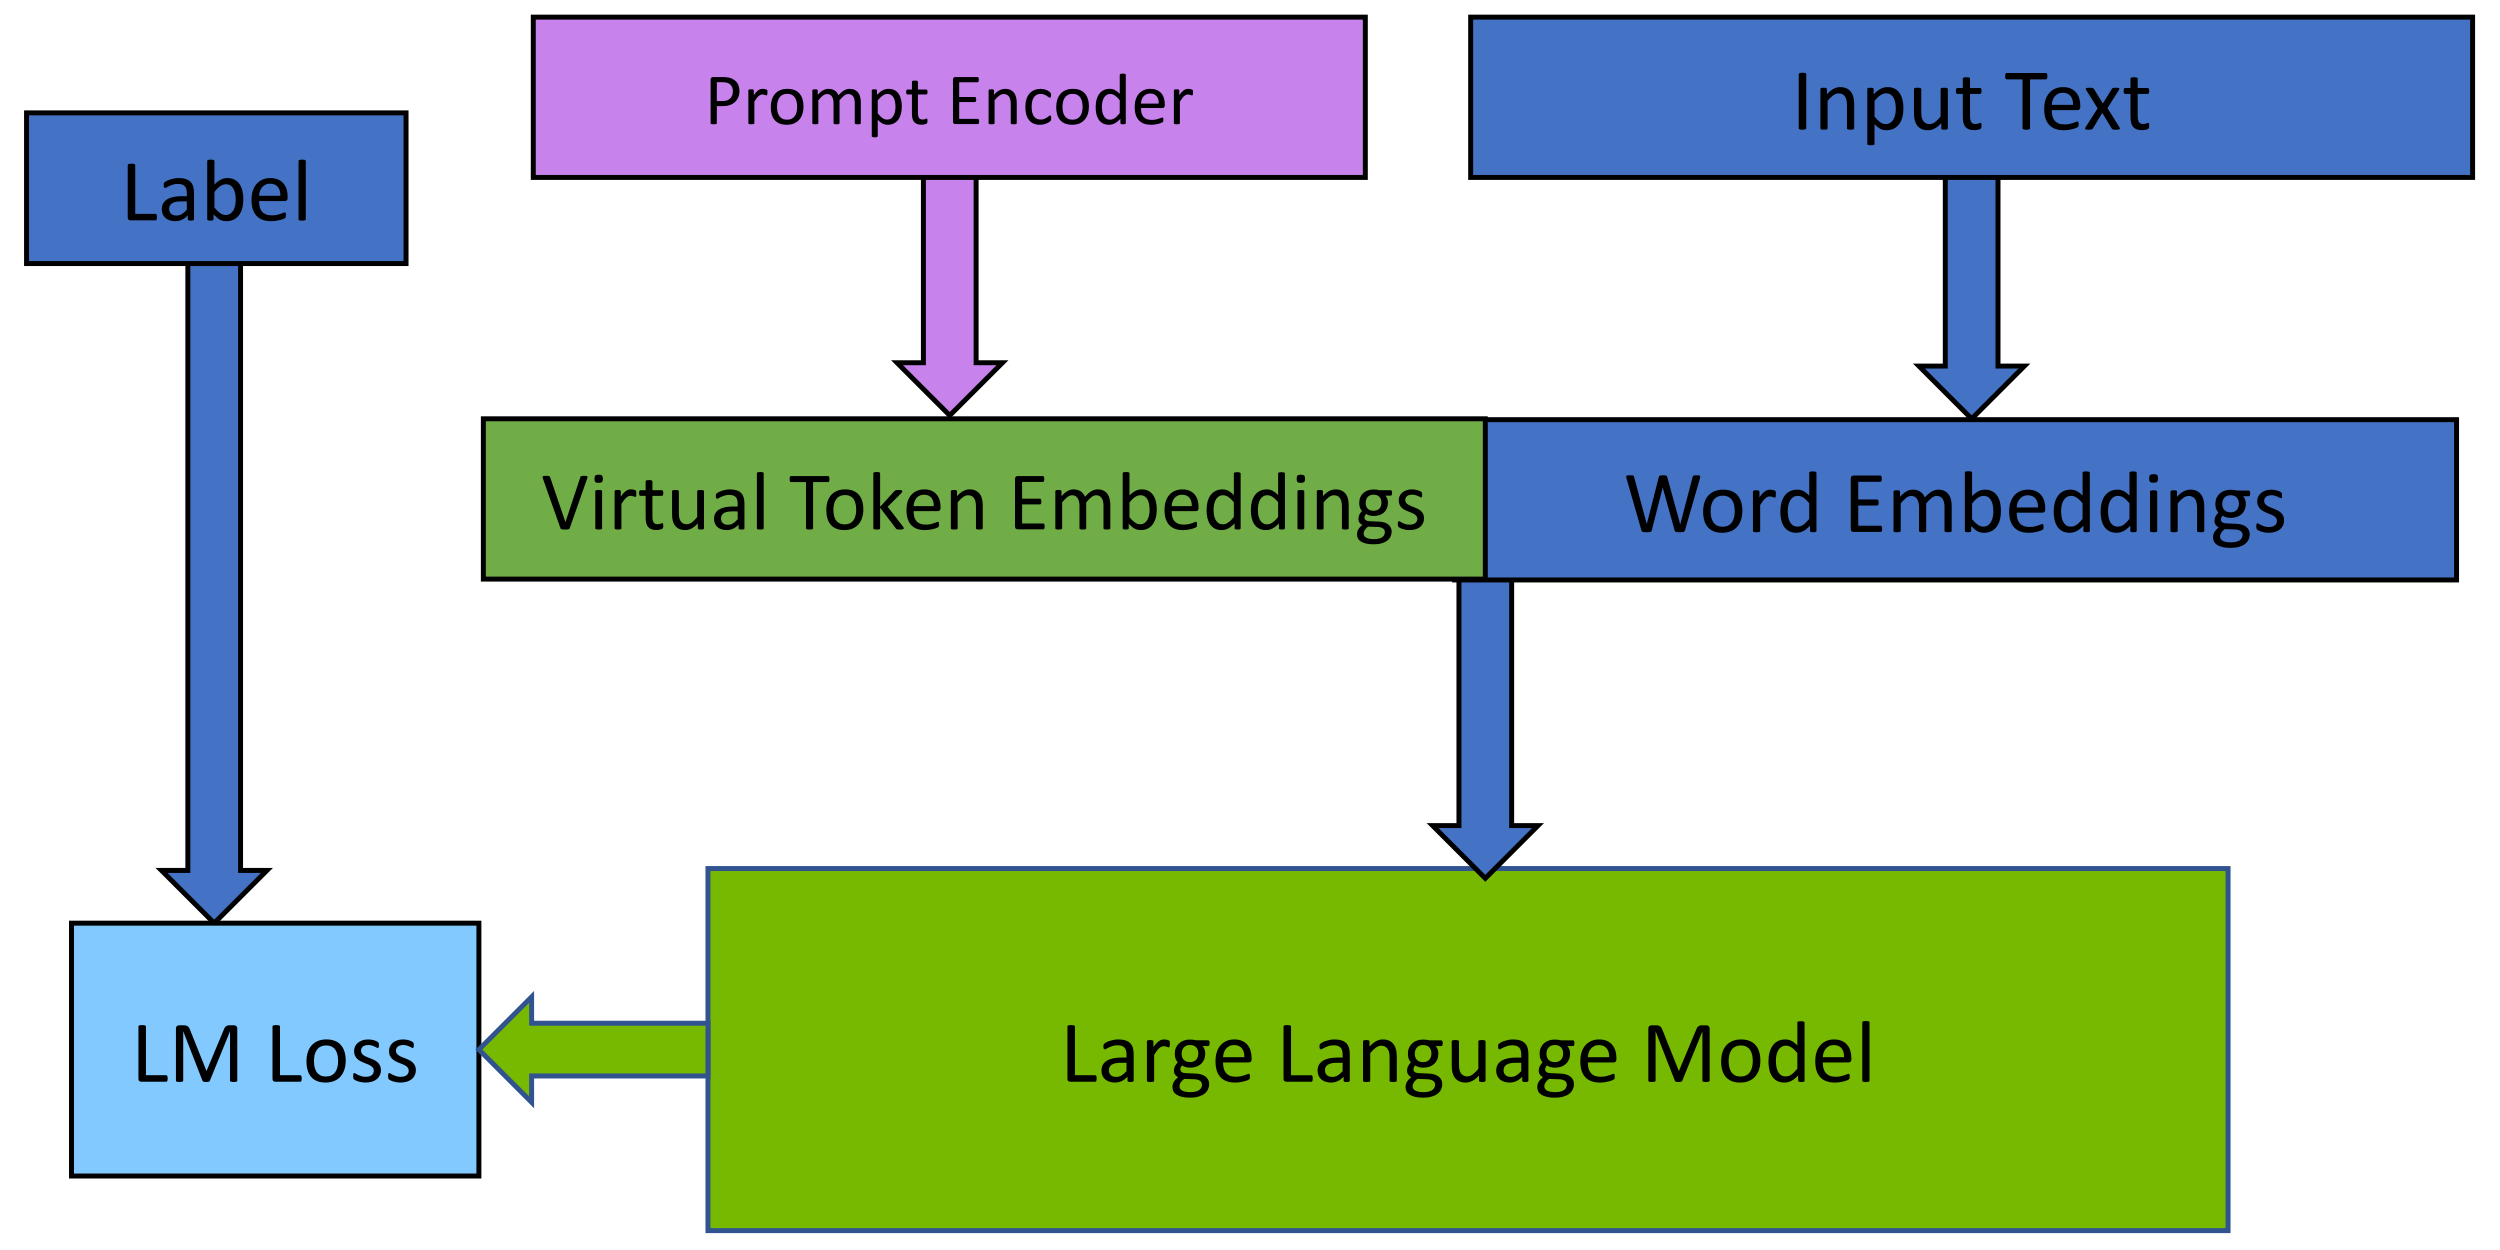 <svg version="1.1" viewBox="0.0 0.0 672.0 336.0" fill="none" stroke="none" stroke-linecap="square" stroke-miterlimit="10" xmlns:xlink="http://www.w3.org/1999/xlink" xmlns="http://www.w3.org/2000/svg"><rect x="0.0" y="0.0" width="672.0" height="336.0" fill="#333333" stroke="none"/><clipPath id="g20faf7dcc65_0_0.0"><path d="m0 0l672.0 0l0 336.0l-672.0 0l0 -336.0z" clip-rule="nonzero"/></clipPath><g clip-path="url(#g20faf7dcc65_0_0.0)"><path fill="#ffffff" d="m0 0l672.0 0l0 336.0l-672.0 0z" fill-rule="evenodd"/><path fill="#4472c4" d="m64.663 60.634l0 173.338l7.087 0l-14.173 14.173l-14.173 -14.173l7.087 0l0 -173.338z" fill-rule="evenodd"/><path stroke="#000000" stroke-width="1.333" stroke-miterlimit="800.0" stroke-linecap="butt" d="m64.663 60.634l0 173.338l7.087 0l-14.173 14.173l-14.173 -14.173l7.087 0l0 -173.338z" fill-rule="evenodd"/><path fill="#4472c4" d="m537.063 43.437l0 54.963l7.087 0l-14.173 14.173l-14.173 -14.173l7.087 0l0 -54.963z" fill-rule="evenodd"/><path stroke="#000000" stroke-width="1.333" stroke-miterlimit="800.0" stroke-linecap="butt" d="m537.063 43.437l0 54.963l7.087 0l-14.173 14.173l-14.173 -14.173l7.087 0l0 -54.963z" fill-rule="evenodd"/><path fill="#c782eb" d="m262.379 43.437l0 54.066l7.087 0l-14.173 14.173l-14.173 -14.173l7.087 0l0 -54.066z" fill-rule="evenodd"/><path stroke="#000000" stroke-width="1.333" stroke-miterlimit="800.0" stroke-linecap="butt" d="m262.379 43.437l0 54.066l7.087 0l-14.173 14.173l-14.173 -14.173l7.087 0l0 -54.066z" fill-rule="evenodd"/><path fill="#76b900" d="m190.301 233.468l408.601 0l0 97.323l-408.601 0z" fill-rule="evenodd"/><path stroke="#31538f" stroke-width="1.333" stroke-miterlimit="800.0" stroke-linecap="butt" d="m190.301 233.468l408.601 0l0 97.323l-408.601 0z" fill-rule="evenodd"/><path fill="#000000" d="m294.784 289.895q0 0.234 -0.031 0.391q-0.016 0.156 -0.062 0.266q-0.047 0.109 -0.125 0.172q-0.078 0.047 -0.188 0.047l-6.703 0q-0.266 0 -0.516 -0.172q-0.234 -0.188 -0.234 -0.656l0 -14.031q0 -0.094 0.047 -0.156q0.047 -0.078 0.156 -0.109q0.125 -0.047 0.328 -0.078q0.203 -0.031 0.484 -0.031q0.281 0 0.469 0.031q0.203 0.031 0.312 0.078q0.125 0.031 0.172 0.109q0.047 0.062 0.047 0.156l0 13.109l5.438 0q0.109 0 0.188 0.062q0.078 0.047 0.125 0.156q0.047 0.094 0.062 0.266q0.031 0.156 0.031 0.391zm9.949 0.594q0 0.141 -0.094 0.219q-0.094 0.062 -0.266 0.094q-0.156 0.047 -0.469 0.047q-0.297 0 -0.484 -0.047q-0.188 -0.031 -0.266 -0.094q-0.078 -0.078 -0.078 -0.219l0 -1.062q-0.688 0.75 -1.547 1.156q-0.844 0.406 -1.797 0.406q-0.828 0 -1.5 -0.219q-0.672 -0.219 -1.156 -0.625q-0.469 -0.406 -0.734 -1.0q-0.266 -0.609 -0.266 -1.359q0 -0.891 0.359 -1.547q0.375 -0.656 1.047 -1.094q0.688 -0.438 1.672 -0.656q0.984 -0.219 2.203 -0.219l1.453 0l0 -0.812q0 -0.609 -0.125 -1.078q-0.125 -0.469 -0.422 -0.781q-0.281 -0.312 -0.734 -0.469q-0.453 -0.156 -1.125 -0.156q-0.719 0 -1.297 0.172q-0.562 0.172 -0.984 0.375q-0.422 0.203 -0.719 0.375q-0.281 0.172 -0.422 0.172q-0.094 0 -0.172 -0.047q-0.062 -0.047 -0.125 -0.141q-0.047 -0.094 -0.078 -0.234q-0.016 -0.156 -0.016 -0.328q0 -0.297 0.031 -0.469q0.047 -0.172 0.203 -0.312q0.172 -0.156 0.547 -0.359q0.391 -0.219 0.891 -0.375q0.516 -0.172 1.109 -0.281q0.594 -0.125 1.203 -0.125q1.141 0 1.938 0.266q0.797 0.25 1.281 0.75q0.5 0.5 0.719 1.25q0.219 0.734 0.219 1.719l0 7.109zm-1.922 -4.812l-1.641 0q-0.797 0 -1.391 0.141q-0.578 0.125 -0.969 0.391q-0.391 0.266 -0.578 0.641q-0.172 0.359 -0.172 0.844q0 0.812 0.516 1.297q0.531 0.484 1.469 0.484q0.75 0 1.406 -0.375q0.656 -0.391 1.359 -1.188l0 -2.234zm11.637 -5.062q0 0.266 -0.016 0.438q0 0.172 -0.047 0.281q-0.031 0.094 -0.078 0.156q-0.047 0.047 -0.141 0.047q-0.094 0 -0.234 -0.047q-0.141 -0.062 -0.312 -0.109q-0.156 -0.062 -0.375 -0.109q-0.203 -0.047 -0.453 -0.047q-0.297 0 -0.578 0.125q-0.281 0.109 -0.594 0.391q-0.312 0.266 -0.656 0.719q-0.328 0.438 -0.734 1.078l0 6.938q0 0.094 -0.047 0.156q-0.047 0.062 -0.156 0.125q-0.109 0.047 -0.297 0.062q-0.188 0.031 -0.484 0.031q-0.281 0 -0.469 -0.031q-0.188 -0.016 -0.297 -0.062q-0.109 -0.062 -0.156 -0.125q-0.031 -0.062 -0.031 -0.156l0 -10.547q0 -0.094 0.031 -0.156q0.031 -0.062 0.141 -0.109q0.109 -0.062 0.266 -0.078q0.172 -0.016 0.438 -0.016q0.266 0 0.422 0.016q0.172 0.016 0.266 0.078q0.094 0.047 0.141 0.109q0.047 0.062 0.047 0.156l0 1.531q0.422 -0.625 0.797 -1.016q0.391 -0.406 0.734 -0.625q0.344 -0.234 0.672 -0.328q0.328 -0.094 0.672 -0.094q0.156 0 0.344 0.031q0.203 0.016 0.406 0.062q0.219 0.047 0.375 0.109q0.172 0.047 0.234 0.109q0.078 0.062 0.094 0.109q0.031 0.047 0.047 0.141q0.031 0.078 0.031 0.234q0 0.156 0 0.422zm10.695 -0.203q0 0.406 -0.109 0.594q-0.109 0.172 -0.297 0.172l-1.5 0q0.406 0.422 0.562 0.938q0.172 0.516 0.172 1.062q0 0.906 -0.297 1.609q-0.297 0.703 -0.844 1.203q-0.531 0.484 -1.281 0.75q-0.75 0.25 -1.672 0.25q-0.641 0 -1.219 -0.172q-0.578 -0.172 -0.906 -0.438q-0.203 0.219 -0.344 0.484q-0.125 0.266 -0.125 0.625q0 0.406 0.375 0.688q0.375 0.266 1.016 0.281l2.75 0.125q0.781 0.016 1.438 0.219q0.656 0.188 1.141 0.547q0.484 0.359 0.75 0.875q0.266 0.516 0.266 1.219q0 0.719 -0.312 1.375q-0.297 0.656 -0.922 1.156q-0.625 0.5 -1.594 0.781q-0.969 0.297 -2.297 0.297q-1.281 0 -2.188 -0.219q-0.891 -0.219 -1.469 -0.594q-0.562 -0.375 -0.828 -0.906q-0.25 -0.516 -0.25 -1.125q0 -0.375 0.094 -0.75q0.094 -0.359 0.281 -0.688q0.203 -0.328 0.484 -0.625q0.281 -0.297 0.656 -0.594q-0.562 -0.297 -0.844 -0.734q-0.281 -0.453 -0.281 -0.969q0 -0.719 0.297 -1.281q0.297 -0.562 0.734 -1.0q-0.375 -0.438 -0.594 -0.984q-0.203 -0.547 -0.203 -1.312q0 -0.906 0.297 -1.609q0.312 -0.719 0.844 -1.203q0.547 -0.5 1.297 -0.766q0.766 -0.266 1.656 -0.266q0.484 0 0.891 0.062q0.422 0.047 0.781 0.141l3.188 0q0.203 0 0.297 0.188q0.109 0.188 0.109 0.594zm-3.031 2.781q0 -1.078 -0.594 -1.688q-0.578 -0.609 -1.672 -0.609q-0.562 0 -0.984 0.188q-0.406 0.188 -0.688 0.516q-0.281 0.328 -0.422 0.766q-0.125 0.422 -0.125 0.891q0 1.047 0.594 1.641q0.594 0.594 1.656 0.594q0.578 0 1.0 -0.172q0.422 -0.188 0.688 -0.5q0.281 -0.328 0.406 -0.75q0.141 -0.422 0.141 -0.875zm0.984 8.359q0 -0.688 -0.562 -1.047q-0.562 -0.375 -1.5 -0.406l-2.734 -0.094q-0.375 0.297 -0.625 0.562q-0.234 0.266 -0.375 0.5q-0.141 0.25 -0.203 0.484q-0.047 0.234 -0.047 0.469q0 0.766 0.766 1.156q0.781 0.391 2.172 0.391q0.875 0 1.469 -0.172q0.594 -0.156 0.953 -0.438q0.359 -0.281 0.516 -0.656q0.172 -0.359 0.172 -0.75zm13.332 -6.812q0 0.469 -0.234 0.656q-0.219 0.188 -0.516 0.188l-6.922 0q0 0.891 0.172 1.594q0.188 0.703 0.594 1.203q0.406 0.5 1.062 0.781q0.656 0.266 1.609 0.266q0.75 0 1.328 -0.125q0.594 -0.125 1.016 -0.281q0.438 -0.156 0.703 -0.266q0.281 -0.125 0.422 -0.125q0.078 0 0.141 0.047q0.078 0.031 0.109 0.109q0.031 0.078 0.047 0.234q0.016 0.141 0.016 0.359q0 0.141 -0.016 0.266q0 0.109 -0.016 0.203q-0.016 0.078 -0.062 0.156q-0.047 0.062 -0.109 0.125q-0.062 0.062 -0.375 0.219q-0.312 0.141 -0.828 0.281q-0.5 0.141 -1.172 0.25q-0.656 0.109 -1.406 0.109q-1.297 0 -2.281 -0.359q-0.969 -0.359 -1.641 -1.078q-0.672 -0.719 -1.016 -1.797q-0.328 -1.078 -0.328 -2.5q0 -1.359 0.344 -2.438q0.359 -1.094 1.016 -1.844q0.672 -0.766 1.609 -1.172q0.938 -0.406 2.094 -0.406q1.234 0 2.109 0.406q0.875 0.391 1.438 1.078q0.562 0.672 0.828 1.578q0.266 0.906 0.266 1.938l0 0.344zm-1.953 -0.562q0.047 -1.531 -0.672 -2.391q-0.703 -0.875 -2.094 -0.875q-0.719 0 -1.266 0.281q-0.531 0.266 -0.906 0.719q-0.359 0.438 -0.562 1.031q-0.188 0.578 -0.219 1.234l5.719 0zm18.398 5.719q0 0.234 -0.031 0.391q-0.016 0.156 -0.062 0.266q-0.047 0.109 -0.125 0.172q-0.078 0.047 -0.188 0.047l-6.703 0q-0.266 0 -0.516 -0.172q-0.234 -0.188 -0.234 -0.656l0 -14.031q0 -0.094 0.047 -0.156q0.047 -0.078 0.156 -0.109q0.125 -0.047 0.328 -0.078q0.203 -0.031 0.484 -0.031q0.281 0 0.469 0.031q0.203 0.031 0.312 0.078q0.125 0.031 0.172 0.109q0.047 0.062 0.047 0.156l0 13.109l5.438 0q0.109 0 0.188 0.062q0.078 0.047 0.125 0.156q0.047 0.094 0.062 0.266q0.031 0.156 0.031 0.391zm9.949 0.594q0 0.141 -0.094 0.219q-0.094 0.062 -0.266 0.094q-0.156 0.047 -0.469 0.047q-0.297 0 -0.484 -0.047q-0.188 -0.031 -0.266 -0.094q-0.078 -0.078 -0.078 -0.219l0 -1.062q-0.688 0.75 -1.547 1.156q-0.844 0.406 -1.797 0.406q-0.828 0 -1.5 -0.219q-0.672 -0.219 -1.156 -0.625q-0.469 -0.406 -0.734 -1.0q-0.266 -0.609 -0.266 -1.359q0 -0.891 0.359 -1.547q0.375 -0.656 1.047 -1.094q0.688 -0.438 1.672 -0.656q0.984 -0.219 2.203 -0.219l1.453 0l0 -0.812q0 -0.609 -0.125 -1.078q-0.125 -0.469 -0.422 -0.781q-0.281 -0.312 -0.734 -0.469q-0.453 -0.156 -1.125 -0.156q-0.719 0 -1.297 0.172q-0.562 0.172 -0.984 0.375q-0.422 0.203 -0.719 0.375q-0.281 0.172 -0.422 0.172q-0.094 0 -0.172 -0.047q-0.062 -0.047 -0.125 -0.141q-0.047 -0.094 -0.078 -0.234q-0.016 -0.156 -0.016 -0.328q0 -0.297 0.031 -0.469q0.047 -0.172 0.203 -0.312q0.172 -0.156 0.547 -0.359q0.391 -0.219 0.891 -0.375q0.516 -0.172 1.109 -0.281q0.594 -0.125 1.203 -0.125q1.141 0 1.938 0.266q0.797 0.25 1.281 0.75q0.5 0.5 0.719 1.25q0.219 0.734 0.219 1.719l0 7.109zm-1.922 -4.812l-1.641 0q-0.797 0 -1.391 0.141q-0.578 0.125 -0.969 0.391q-0.391 0.266 -0.578 0.641q-0.172 0.359 -0.172 0.844q0 0.812 0.516 1.297q0.531 0.484 1.469 0.484q0.75 0 1.406 -0.375q0.656 -0.391 1.359 -1.188l0 -2.234zm14.559 4.797q0 0.094 -0.047 0.156q-0.047 0.062 -0.156 0.125q-0.094 0.047 -0.281 0.062q-0.188 0.031 -0.469 0.031q-0.297 0 -0.484 -0.031q-0.188 -0.016 -0.297 -0.062q-0.109 -0.062 -0.156 -0.125q-0.047 -0.062 -0.047 -0.156l0 -6.172q0 -0.906 -0.141 -1.453q-0.141 -0.547 -0.406 -0.938q-0.266 -0.406 -0.703 -0.609q-0.422 -0.219 -0.984 -0.219q-0.719 0 -1.453 0.516q-0.719 0.516 -1.516 1.5l0 7.375q0 0.094 -0.047 0.156q-0.047 0.062 -0.156 0.125q-0.109 0.047 -0.297 0.062q-0.188 0.031 -0.484 0.031q-0.281 0 -0.469 -0.031q-0.188 -0.016 -0.297 -0.062q-0.109 -0.062 -0.156 -0.125q-0.031 -0.062 -0.031 -0.156l0 -10.547q0 -0.094 0.031 -0.156q0.031 -0.062 0.141 -0.109q0.109 -0.062 0.266 -0.078q0.172 -0.016 0.438 -0.016q0.266 0 0.422 0.016q0.172 0.016 0.266 0.078q0.094 0.047 0.141 0.109q0.047 0.062 0.047 0.156l0 1.391q0.891 -0.984 1.766 -1.453q0.891 -0.469 1.797 -0.469q1.047 0 1.766 0.359q0.719 0.359 1.156 0.969q0.453 0.594 0.641 1.391q0.203 0.797 0.203 1.922l0 6.438zm12.344 -10.062q0 0.406 -0.109 0.594q-0.109 0.172 -0.297 0.172l-1.5 0q0.406 0.422 0.562 0.938q0.172 0.516 0.172 1.062q0 0.906 -0.297 1.609q-0.297 0.703 -0.844 1.203q-0.531 0.484 -1.281 0.75q-0.75 0.25 -1.672 0.25q-0.641 0 -1.219 -0.172q-0.578 -0.172 -0.906 -0.438q-0.203 0.219 -0.344 0.484q-0.125 0.266 -0.125 0.625q0 0.406 0.375 0.688q0.375 0.266 1.016 0.281l2.75 0.125q0.781 0.016 1.438 0.219q0.656 0.188 1.141 0.547q0.484 0.359 0.75 0.875q0.266 0.516 0.266 1.219q0 0.719 -0.312 1.375q-0.297 0.656 -0.922 1.156q-0.625 0.5 -1.594 0.781q-0.969 0.297 -2.297 0.297q-1.281 0 -2.188 -0.219q-0.891 -0.219 -1.469 -0.594q-0.562 -0.375 -0.828 -0.906q-0.25 -0.516 -0.25 -1.125q0 -0.375 0.094 -0.75q0.094 -0.359 0.281 -0.688q0.203 -0.328 0.484 -0.625q0.281 -0.297 0.656 -0.594q-0.562 -0.297 -0.844 -0.734q-0.281 -0.453 -0.281 -0.969q0 -0.719 0.297 -1.281q0.297 -0.562 0.734 -1.0q-0.375 -0.438 -0.594 -0.984q-0.203 -0.547 -0.203 -1.312q0 -0.906 0.297 -1.609q0.312 -0.719 0.844 -1.203q0.547 -0.5 1.297 -0.766q0.766 -0.266 1.656 -0.266q0.484 0 0.891 0.062q0.422 0.047 0.781 0.141l3.188 0q0.203 0 0.297 0.188q0.109 0.188 0.109 0.594zm-3.031 2.781q0 -1.078 -0.594 -1.688q-0.578 -0.609 -1.672 -0.609q-0.562 0 -0.984 0.188q-0.406 0.188 -0.688 0.516q-0.281 0.328 -0.422 0.766q-0.125 0.422 -0.125 0.891q0 1.047 0.594 1.641q0.594 0.594 1.656 0.594q0.578 0 1.0 -0.172q0.422 -0.188 0.688 -0.5q0.281 -0.328 0.406 -0.75q0.141 -0.422 0.141 -0.875zm0.984 8.359q0 -0.688 -0.562 -1.047q-0.562 -0.375 -1.5 -0.406l-2.734 -0.094q-0.375 0.297 -0.625 0.562q-0.234 0.266 -0.375 0.5q-0.141 0.25 -0.203 0.484q-0.047 0.234 -0.047 0.469q0 0.766 0.766 1.156q0.781 0.391 2.172 0.391q0.875 0 1.469 -0.172q0.594 -0.156 0.953 -0.438q0.359 -0.281 0.516 -0.656q0.172 -0.359 0.172 -0.75zm13.562 -1.078q0 0.094 -0.047 0.156q-0.031 0.062 -0.141 0.125q-0.109 0.047 -0.281 0.062q-0.156 0.031 -0.406 0.031q-0.266 0 -0.438 -0.031q-0.172 -0.016 -0.281 -0.062q-0.094 -0.062 -0.125 -0.125q-0.031 -0.062 -0.031 -0.156l0 -1.391q-0.906 1.0 -1.797 1.453q-0.875 0.453 -1.766 0.453q-1.062 0 -1.781 -0.344q-0.719 -0.359 -1.172 -0.953q-0.438 -0.609 -0.641 -1.406q-0.188 -0.812 -0.188 -1.953l0 -6.406q0 -0.094 0.031 -0.156q0.047 -0.062 0.156 -0.109q0.125 -0.062 0.312 -0.078q0.188 -0.016 0.469 -0.016q0.281 0 0.469 0.016q0.188 0.016 0.297 0.078q0.125 0.047 0.172 0.109q0.047 0.062 0.047 0.156l0 6.141q0 0.922 0.125 1.484q0.141 0.562 0.406 0.953q0.281 0.391 0.703 0.609q0.422 0.219 0.984 0.219q0.734 0 1.453 -0.516q0.719 -0.516 1.531 -1.516l0 -7.375q0 -0.094 0.031 -0.156q0.047 -0.062 0.156 -0.109q0.125 -0.062 0.297 -0.078q0.188 -0.016 0.484 -0.016q0.281 0 0.469 0.016q0.188 0.016 0.281 0.078q0.109 0.047 0.156 0.109q0.062 0.062 0.062 0.156l0 10.547zm11.516 0.016q0 0.141 -0.094 0.219q-0.094 0.062 -0.266 0.094q-0.156 0.047 -0.469 0.047q-0.297 0 -0.484 -0.047q-0.188 -0.031 -0.266 -0.094q-0.078 -0.078 -0.078 -0.219l0 -1.062q-0.688 0.75 -1.547 1.156q-0.844 0.406 -1.797 0.406q-0.828 0 -1.5 -0.219q-0.672 -0.219 -1.156 -0.625q-0.469 -0.406 -0.734 -1.0q-0.266 -0.609 -0.266 -1.359q0 -0.891 0.359 -1.547q0.375 -0.656 1.047 -1.094q0.688 -0.438 1.672 -0.656q0.984 -0.219 2.203 -0.219l1.453 0l0 -0.812q0 -0.609 -0.125 -1.078q-0.125 -0.469 -0.422 -0.781q-0.281 -0.312 -0.734 -0.469q-0.453 -0.156 -1.125 -0.156q-0.719 0 -1.297 0.172q-0.562 0.172 -0.984 0.375q-0.422 0.203 -0.719 0.375q-0.281 0.172 -0.422 0.172q-0.094 0 -0.172 -0.047q-0.062 -0.047 -0.125 -0.141q-0.047 -0.094 -0.078 -0.234q-0.016 -0.156 -0.016 -0.328q0 -0.297 0.031 -0.469q0.047 -0.172 0.203 -0.312q0.172 -0.156 0.547 -0.359q0.391 -0.219 0.891 -0.375q0.516 -0.172 1.109 -0.281q0.594 -0.125 1.203 -0.125q1.141 0 1.938 0.266q0.797 0.25 1.281 0.75q0.5 0.5 0.719 1.25q0.219 0.734 0.219 1.719l0 7.109zm-1.922 -4.812l-1.641 0q-0.797 0 -1.391 0.141q-0.578 0.125 -0.969 0.391q-0.391 0.266 -0.578 0.641q-0.172 0.359 -0.172 0.844q0 0.812 0.516 1.297q0.531 0.484 1.469 0.484q0.75 0 1.406 -0.375q0.656 -0.391 1.359 -1.188l0 -2.234zm14.293 -5.266q0 0.406 -0.109 0.594q-0.109 0.172 -0.297 0.172l-1.5 0q0.406 0.422 0.562 0.938q0.172 0.516 0.172 1.062q0 0.906 -0.297 1.609q-0.297 0.703 -0.844 1.203q-0.531 0.484 -1.281 0.75q-0.75 0.25 -1.672 0.25q-0.641 0 -1.219 -0.172q-0.578 -0.172 -0.906 -0.438q-0.203 0.219 -0.344 0.484q-0.125 0.266 -0.125 0.625q0 0.406 0.375 0.688q0.375 0.266 1.016 0.281l2.75 0.125q0.781 0.016 1.438 0.219q0.656 0.188 1.141 0.547q0.484 0.359 0.75 0.875q0.266 0.516 0.266 1.219q0 0.719 -0.312 1.375q-0.297 0.656 -0.922 1.156q-0.625 0.5 -1.594 0.781q-0.969 0.297 -2.297 0.297q-1.281 0 -2.188 -0.219q-0.891 -0.219 -1.469 -0.594q-0.562 -0.375 -0.828 -0.906q-0.25 -0.516 -0.25 -1.125q0 -0.375 0.094 -0.75q0.094 -0.359 0.281 -0.688q0.203 -0.328 0.484 -0.625q0.281 -0.297 0.656 -0.594q-0.562 -0.297 -0.844 -0.734q-0.281 -0.453 -0.281 -0.969q0 -0.719 0.297 -1.281q0.297 -0.562 0.734 -1.0q-0.375 -0.438 -0.594 -0.984q-0.203 -0.547 -0.203 -1.312q0 -0.906 0.297 -1.609q0.312 -0.719 0.844 -1.203q0.547 -0.5 1.297 -0.766q0.766 -0.266 1.656 -0.266q0.484 0 0.891 0.062q0.422 0.047 0.781 0.141l3.188 0q0.203 0 0.297 0.188q0.109 0.188 0.109 0.594zm-3.031 2.781q0 -1.078 -0.594 -1.688q-0.578 -0.609 -1.672 -0.609q-0.562 0 -0.984 0.188q-0.406 0.188 -0.688 0.516q-0.281 0.328 -0.422 0.766q-0.125 0.422 -0.125 0.891q0 1.047 0.594 1.641q0.594 0.594 1.656 0.594q0.578 0 1.0 -0.172q0.422 -0.188 0.688 -0.5q0.281 -0.328 0.406 -0.75q0.141 -0.422 0.141 -0.875zm0.984 8.359q0 -0.688 -0.562 -1.047q-0.562 -0.375 -1.5 -0.406l-2.734 -0.094q-0.375 0.297 -0.625 0.562q-0.234 0.266 -0.375 0.5q-0.141 0.25 -0.203 0.484q-0.047 0.234 -0.047 0.469q0 0.766 0.766 1.156q0.781 0.391 2.172 0.391q0.875 0 1.469 -0.172q0.594 -0.156 0.953 -0.438q0.359 -0.281 0.516 -0.656q0.172 -0.359 0.172 -0.75zm13.332 -6.812q0 0.469 -0.234 0.656q-0.219 0.188 -0.516 0.188l-6.922 0q0 0.891 0.172 1.594q0.188 0.703 0.594 1.203q0.406 0.5 1.062 0.781q0.656 0.266 1.609 0.266q0.75 0 1.328 -0.125q0.594 -0.125 1.016 -0.281q0.438 -0.156 0.703 -0.266q0.281 -0.125 0.422 -0.125q0.078 0 0.141 0.047q0.078 0.031 0.109 0.109q0.031 0.078 0.047 0.234q0.016 0.141 0.016 0.359q0 0.141 -0.016 0.266q0 0.109 -0.016 0.203q-0.016 0.078 -0.062 0.156q-0.047 0.062 -0.109 0.125q-0.062 0.062 -0.375 0.219q-0.312 0.141 -0.828 0.281q-0.5 0.141 -1.172 0.25q-0.656 0.109 -1.406 0.109q-1.297 0 -2.281 -0.359q-0.969 -0.359 -1.641 -1.078q-0.672 -0.719 -1.016 -1.797q-0.328 -1.078 -0.328 -2.5q0 -1.359 0.344 -2.438q0.359 -1.094 1.016 -1.844q0.672 -0.766 1.609 -1.172q0.938 -0.406 2.094 -0.406q1.234 0 2.109 0.406q0.875 0.391 1.438 1.078q0.562 0.672 0.828 1.578q0.266 0.906 0.266 1.938l0 0.344zm-1.953 -0.562q0.047 -1.531 -0.672 -2.391q-0.703 -0.875 -2.094 -0.875q-0.719 0 -1.266 0.281q-0.531 0.266 -0.906 0.719q-0.359 0.438 -0.562 1.031q-0.188 0.578 -0.219 1.234l5.719 0zm27.023 6.281q0 0.094 -0.047 0.172q-0.047 0.062 -0.172 0.109q-0.109 0.047 -0.297 0.078q-0.172 0.031 -0.469 0.031q-0.266 0 -0.469 -0.031q-0.188 -0.031 -0.297 -0.078q-0.109 -0.047 -0.156 -0.109q-0.047 -0.078 -0.047 -0.172l0 -13.203l-0.016 0l-5.406 13.266q-0.031 0.078 -0.109 0.141q-0.062 0.062 -0.188 0.109q-0.109 0.031 -0.281 0.047q-0.172 0.031 -0.406 0.031q-0.25 0 -0.422 -0.031q-0.172 -0.016 -0.297 -0.062q-0.109 -0.047 -0.188 -0.094q-0.062 -0.062 -0.078 -0.141l-5.172 -13.266l-0.016 0l0 13.203q0 0.094 -0.047 0.172q-0.047 0.062 -0.172 0.109q-0.109 0.047 -0.297 0.078q-0.188 0.031 -0.469 0.031q-0.281 0 -0.469 -0.031q-0.188 -0.031 -0.312 -0.078q-0.109 -0.047 -0.156 -0.109q-0.031 -0.078 -0.031 -0.172l0 -13.938q0 -0.5 0.25 -0.703q0.266 -0.219 0.578 -0.219l1.219 0q0.375 0 0.656 0.078q0.281 0.062 0.484 0.219q0.219 0.156 0.359 0.391q0.141 0.234 0.25 0.547l4.391 10.984l0.062 0l4.578 -10.953q0.125 -0.344 0.266 -0.594q0.156 -0.25 0.344 -0.391q0.188 -0.141 0.406 -0.203q0.219 -0.078 0.516 -0.078l1.281 0q0.172 0 0.328 0.062q0.156 0.047 0.266 0.156q0.109 0.109 0.172 0.281q0.078 0.172 0.078 0.422l0 13.938zm13.629 -5.375q0 1.297 -0.344 2.375q-0.344 1.078 -1.016 1.875q-0.672 0.781 -1.688 1.219q-1.016 0.438 -2.344 0.438q-1.312 0 -2.281 -0.375q-0.953 -0.391 -1.609 -1.125q-0.641 -0.75 -0.953 -1.797q-0.312 -1.062 -0.312 -2.391q0 -1.297 0.328 -2.375q0.328 -1.094 1.0 -1.875q0.688 -0.781 1.688 -1.219q1.016 -0.438 2.359 -0.438q1.297 0 2.266 0.391q0.969 0.391 1.609 1.125q0.641 0.734 0.969 1.797q0.328 1.047 0.328 2.375zm-2.047 0.125q0 -0.844 -0.156 -1.609q-0.156 -0.766 -0.531 -1.328q-0.359 -0.578 -0.984 -0.906q-0.609 -0.344 -1.531 -0.344q-0.859 0 -1.484 0.312q-0.609 0.297 -1.016 0.859q-0.391 0.547 -0.594 1.312q-0.188 0.766 -0.188 1.656q0 0.875 0.156 1.641q0.172 0.75 0.531 1.328q0.375 0.562 0.984 0.906q0.625 0.328 1.562 0.328q0.844 0 1.453 -0.297q0.625 -0.312 1.016 -0.859q0.406 -0.562 0.594 -1.312q0.188 -0.766 0.188 -1.688zm13.922 5.266q0 0.094 -0.047 0.172q-0.031 0.062 -0.141 0.109q-0.094 0.047 -0.266 0.062q-0.156 0.031 -0.391 0.031q-0.25 0 -0.422 -0.031q-0.156 -0.016 -0.266 -0.062q-0.094 -0.047 -0.141 -0.109q-0.047 -0.078 -0.047 -0.172l0 -1.391q-0.828 0.906 -1.734 1.406q-0.891 0.5 -1.953 0.5q-1.172 0 -2.0 -0.453q-0.812 -0.453 -1.328 -1.219q-0.5 -0.766 -0.734 -1.797q-0.234 -1.047 -0.234 -2.188q0 -1.359 0.297 -2.453q0.297 -1.094 0.859 -1.859q0.578 -0.781 1.422 -1.203q0.859 -0.422 1.969 -0.422q0.922 0 1.688 0.406q0.781 0.406 1.531 1.188l0 -6.125q0 -0.078 0.031 -0.156q0.047 -0.078 0.156 -0.109q0.125 -0.047 0.297 -0.078q0.188 -0.031 0.469 -0.031q0.297 0 0.484 0.031q0.188 0.031 0.281 0.078q0.109 0.031 0.156 0.109q0.062 0.078 0.062 0.156l0 15.609zm-1.938 -7.422q-0.797 -0.969 -1.531 -1.469q-0.719 -0.516 -1.516 -0.516q-0.75 0 -1.266 0.359q-0.516 0.344 -0.844 0.922q-0.312 0.562 -0.469 1.297q-0.141 0.719 -0.141 1.469q0 0.797 0.125 1.562q0.125 0.766 0.422 1.359q0.312 0.594 0.812 0.953q0.516 0.344 1.266 0.344q0.391 0 0.75 -0.094q0.359 -0.109 0.734 -0.359q0.375 -0.25 0.781 -0.641q0.406 -0.391 0.875 -0.969l0 -4.219zm14.516 1.688q0 0.469 -0.234 0.656q-0.219 0.188 -0.516 0.188l-6.922 0q0 0.891 0.172 1.594q0.188 0.703 0.594 1.203q0.406 0.5 1.062 0.781q0.656 0.266 1.609 0.266q0.75 0 1.328 -0.125q0.594 -0.125 1.016 -0.281q0.438 -0.156 0.703 -0.266q0.281 -0.125 0.422 -0.125q0.078 0 0.141 0.047q0.078 0.031 0.109 0.109q0.031 0.078 0.047 0.234q0.016 0.141 0.016 0.359q0 0.141 -0.016 0.266q0 0.109 -0.016 0.203q-0.016 0.078 -0.062 0.156q-0.047 0.062 -0.109 0.125q-0.062 0.062 -0.375 0.219q-0.312 0.141 -0.828 0.281q-0.5 0.141 -1.172 0.25q-0.656 0.109 -1.406 0.109q-1.297 0 -2.281 -0.359q-0.969 -0.359 -1.641 -1.078q-0.672 -0.719 -1.016 -1.797q-0.328 -1.078 -0.328 -2.5q0 -1.359 0.344 -2.438q0.359 -1.094 1.016 -1.844q0.672 -0.766 1.609 -1.172q0.938 -0.406 2.094 -0.406q1.234 0 2.109 0.406q0.875 0.391 1.438 1.078q0.562 0.672 0.828 1.578q0.266 0.906 0.266 1.938l0 0.344zm-1.953 -0.562q0.047 -1.531 -0.672 -2.391q-0.703 -0.875 -2.094 -0.875q-0.719 0 -1.266 0.281q-0.531 0.266 -0.906 0.719q-0.359 0.438 -0.562 1.031q-0.188 0.578 -0.219 1.234l5.719 0zm6.832 6.297q0 0.094 -0.047 0.156q-0.047 0.062 -0.156 0.125q-0.109 0.047 -0.297 0.062q-0.188 0.031 -0.484 0.031q-0.281 0 -0.469 -0.031q-0.188 -0.016 -0.297 -0.062q-0.109 -0.062 -0.156 -0.125q-0.031 -0.062 -0.031 -0.156l0 -15.656q0 -0.094 0.031 -0.156q0.047 -0.078 0.156 -0.125q0.109 -0.047 0.297 -0.062q0.188 -0.031 0.469 -0.031q0.297 0 0.484 0.031q0.188 0.016 0.297 0.062q0.109 0.047 0.156 0.125q0.047 0.062 0.047 0.156l0 15.656z" fill-rule="nonzero"/><path fill="#81c9fe" d="m19.218 248.145l109.509 0l0 67.968l-109.509 0z" fill-rule="evenodd"/><path stroke="#000000" stroke-width="1.333" stroke-miterlimit="800.0" stroke-linecap="butt" d="m19.218 248.145l109.509 0l0 67.968l-109.509 0z" fill-rule="evenodd"/><path fill="#000000" d="m45.07 289.895q0 0.234 -0.031 0.391q-0.016 0.156 -0.062 0.266q-0.047 0.109 -0.125 0.172q-0.078 0.047 -0.188 0.047l-6.703 0q-0.266 0 -0.516 -0.172q-0.234 -0.188 -0.234 -0.656l0 -14.031q0 -0.094 0.047 -0.156q0.047 -0.078 0.156 -0.109q0.125 -0.047 0.328 -0.078q0.203 -0.031 0.484 -0.031q0.281 0 0.469 0.031q0.203 0.031 0.312 0.078q0.125 0.031 0.172 0.109q0.047 0.062 0.047 0.156l0 13.109l5.438 0q0.109 0 0.188 0.062q0.078 0.047 0.125 0.156q0.047 0.094 0.062 0.266q0.031 0.156 0.031 0.391zm18.715 0.562q0 0.094 -0.047 0.172q-0.047 0.062 -0.172 0.109q-0.109 0.047 -0.297 0.078q-0.172 0.031 -0.469 0.031q-0.266 0 -0.469 -0.031q-0.188 -0.031 -0.297 -0.078q-0.109 -0.047 -0.156 -0.109q-0.047 -0.078 -0.047 -0.172l0 -13.203l-0.016 0l-5.406 13.266q-0.031 0.078 -0.109 0.141q-0.062 0.062 -0.188 0.109q-0.109 0.031 -0.281 0.047q-0.172 0.031 -0.406 0.031q-0.25 0 -0.422 -0.031q-0.172 -0.016 -0.297 -0.062q-0.109 -0.047 -0.188 -0.094q-0.062 -0.062 -0.078 -0.141l-5.172 -13.266l-0.016 0l0 13.203q0 0.094 -0.047 0.172q-0.047 0.062 -0.172 0.109q-0.109 0.047 -0.297 0.078q-0.188 0.031 -0.469 0.031q-0.281 0 -0.469 -0.031q-0.188 -0.031 -0.312 -0.078q-0.109 -0.047 -0.156 -0.109q-0.031 -0.078 -0.031 -0.172l0 -13.938q0 -0.5 0.25 -0.703q0.266 -0.219 0.578 -0.219l1.219 0q0.375 0 0.656 0.078q0.281 0.062 0.484 0.219q0.219 0.156 0.359 0.391q0.141 0.234 0.25 0.547l4.391 10.984l0.062 0l4.578 -10.953q0.125 -0.344 0.266 -0.594q0.156 -0.25 0.344 -0.391q0.188 -0.141 0.406 -0.203q0.219 -0.078 0.516 -0.078l1.281 0q0.172 0 0.328 0.062q0.156 0.047 0.266 0.156q0.109 0.109 0.172 0.281q0.078 0.172 0.078 0.422l0 13.938zm17.32 -0.562q0 0.234 -0.031 0.391q-0.016 0.156 -0.062 0.266q-0.047 0.109 -0.125 0.172q-0.078 0.047 -0.188 0.047l-6.703 0q-0.266 0 -0.516 -0.172q-0.234 -0.188 -0.234 -0.656l0 -14.031q0 -0.094 0.047 -0.156q0.047 -0.078 0.156 -0.109q0.125 -0.047 0.328 -0.078q0.203 -0.031 0.484 -0.031q0.281 0 0.469 0.031q0.203 0.031 0.312 0.078q0.125 0.031 0.172 0.109q0.047 0.062 0.047 0.156l0 13.109l5.438 0q0.109 0 0.188 0.062q0.078 0.047 0.125 0.156q0.047 0.094 0.062 0.266q0.031 0.156 0.031 0.391zm11.824 -4.812q0 1.297 -0.344 2.375q-0.344 1.078 -1.016 1.875q-0.672 0.781 -1.688 1.219q-1.016 0.438 -2.344 0.438q-1.312 0 -2.281 -0.375q-0.953 -0.391 -1.609 -1.125q-0.641 -0.75 -0.953 -1.797q-0.312 -1.062 -0.312 -2.391q0 -1.297 0.328 -2.375q0.328 -1.094 1 -1.875q0.688 -0.781 1.688 -1.219q1.016 -0.438 2.359 -0.438q1.297 0 2.266 0.391q0.969 0.391 1.609 1.125q0.641 0.734 0.969 1.797q0.328 1.047 0.328 2.375zm-2.047 0.125q0 -0.844 -0.156 -1.609q-0.156 -0.766 -0.531 -1.328q-0.359 -0.578 -0.984 -0.906q-0.609 -0.344 -1.531 -0.344q-0.859 0 -1.484 0.312q-0.609 0.297 -1.016 0.859q-0.391 0.547 -0.594 1.312q-0.188 0.766 -0.188 1.656q0 0.875 0.156 1.641q0.172 0.75 0.531 1.328q0.375 0.562 0.984 0.906q0.625 0.328 1.562 0.328q0.844 0 1.453 -0.297q0.625 -0.312 1.016 -0.859q0.406 -0.562 0.594 -1.312q0.188 -0.766 0.188 -1.688zm11.516 2.391q0 0.812 -0.312 1.453q-0.297 0.625 -0.844 1.062q-0.547 0.438 -1.312 0.656q-0.766 0.219 -1.672 0.219q-0.562 0 -1.078 -0.094q-0.5 -0.078 -0.906 -0.203q-0.406 -0.141 -0.688 -0.281q-0.281 -0.156 -0.422 -0.266q-0.125 -0.125 -0.188 -0.328q-0.047 -0.219 -0.047 -0.578q0 -0.234 0.016 -0.375q0.031 -0.156 0.062 -0.25q0.031 -0.094 0.094 -0.125q0.078 -0.047 0.156 -0.047q0.125 0 0.375 0.156q0.25 0.156 0.625 0.344q0.375 0.188 0.875 0.344q0.5 0.156 1.156 0.156q0.5 0 0.891 -0.094q0.406 -0.109 0.688 -0.312q0.297 -0.219 0.453 -0.531q0.156 -0.312 0.156 -0.75q0 -0.438 -0.234 -0.734q-0.219 -0.312 -0.594 -0.547q-0.375 -0.234 -0.844 -0.422q-0.469 -0.188 -0.969 -0.375q-0.5 -0.203 -0.969 -0.453q-0.469 -0.25 -0.844 -0.609q-0.375 -0.375 -0.609 -0.875q-0.234 -0.5 -0.234 -1.203q0 -0.625 0.234 -1.188q0.25 -0.578 0.734 -1.0q0.484 -0.438 1.203 -0.688q0.719 -0.266 1.672 -0.266q0.422 0 0.844 0.078q0.422 0.062 0.766 0.172q0.344 0.109 0.578 0.234q0.25 0.125 0.359 0.219q0.125 0.094 0.172 0.172q0.047 0.062 0.062 0.156q0.016 0.078 0.031 0.203q0.016 0.125 0.016 0.312q0 0.203 -0.016 0.359q-0.016 0.141 -0.062 0.234q-0.031 0.094 -0.094 0.141q-0.062 0.031 -0.125 0.031q-0.109 0 -0.312 -0.125q-0.203 -0.125 -0.516 -0.266q-0.312 -0.156 -0.75 -0.281q-0.422 -0.141 -0.969 -0.141q-0.5 0 -0.875 0.125q-0.375 0.109 -0.609 0.312q-0.234 0.203 -0.359 0.484q-0.125 0.281 -0.125 0.609q0 0.453 0.234 0.766q0.234 0.312 0.609 0.547q0.375 0.234 0.844 0.422q0.484 0.188 0.984 0.391q0.5 0.188 0.984 0.438q0.484 0.25 0.859 0.609q0.375 0.344 0.609 0.844q0.234 0.484 0.234 1.156zm9.387 0q0 0.812 -0.312 1.453q-0.297 0.625 -0.844 1.062q-0.547 0.438 -1.312 0.656q-0.766 0.219 -1.672 0.219q-0.562 0 -1.078 -0.094q-0.5 -0.078 -0.906 -0.203q-0.406 -0.141 -0.688 -0.281q-0.281 -0.156 -0.422 -0.266q-0.125 -0.125 -0.188 -0.328q-0.047 -0.219 -0.047 -0.578q0 -0.234 0.016 -0.375q0.031 -0.156 0.062 -0.25q0.031 -0.094 0.094 -0.125q0.078 -0.047 0.156 -0.047q0.125 0 0.375 0.156q0.25 0.156 0.625 0.344q0.375 0.188 0.875 0.344q0.5 0.156 1.156 0.156q0.5 0 0.891 -0.094q0.406 -0.109 0.688 -0.312q0.297 -0.219 0.453 -0.531q0.156 -0.312 0.156 -0.75q0 -0.438 -0.234 -0.734q-0.219 -0.312 -0.594 -0.547q-0.375 -0.234 -0.844 -0.422q-0.469 -0.188 -0.969 -0.375q-0.5 -0.203 -0.969 -0.453q-0.469 -0.25 -0.844 -0.609q-0.375 -0.375 -0.609 -0.875q-0.234 -0.5 -0.234 -1.203q0 -0.625 0.234 -1.188q0.25 -0.578 0.734 -1.0q0.484 -0.438 1.203 -0.688q0.719 -0.266 1.672 -0.266q0.422 0 0.844 0.078q0.422 0.062 0.766 0.172q0.344 0.109 0.578 0.234q0.25 0.125 0.359 0.219q0.125 0.094 0.172 0.172q0.047 0.062 0.062 0.156q0.016 0.078 0.031 0.203q0.016 0.125 0.016 0.312q0 0.203 -0.016 0.359q-0.016 0.141 -0.062 0.234q-0.031 0.094 -0.094 0.141q-0.062 0.031 -0.125 0.031q-0.109 0 -0.312 -0.125q-0.203 -0.125 -0.516 -0.266q-0.312 -0.156 -0.75 -0.281q-0.422 -0.141 -0.969 -0.141q-0.5 0 -0.875 0.125q-0.375 0.109 -0.609 0.312q-0.234 0.203 -0.359 0.484q-0.125 0.281 -0.125 0.609q0 0.453 0.234 0.766q0.234 0.312 0.609 0.547q0.375 0.234 0.844 0.422q0.484 0.188 0.984 0.391q0.5 0.188 0.984 0.438q0.484 0.25 0.859 0.609q0.375 0.344 0.609 0.844q0.234 0.484 0.234 1.156z" fill-rule="nonzero"/><path fill="#4472c4" d="m7.136 30.339l102.009 0l0 40.504l-102.009 0z" fill-rule="evenodd"/><path stroke="#000000" stroke-width="1.333" stroke-miterlimit="800.0" stroke-linecap="butt" d="m7.136 30.339l102.009 0l0 40.504l-102.009 0z" fill-rule="evenodd"/><path fill="#000000" d="m42.193 58.356q0 0.234 -0.031 0.391q-0.016 0.156 -0.062 0.266q-0.047 0.109 -0.125 0.172q-0.078 0.047 -0.188 0.047l-6.703 0q-0.266 0 -0.516 -0.172q-0.234 -0.188 -0.234 -0.656l0 -14.031q0 -0.094 0.047 -0.156q0.047 -0.078 0.156 -0.109q0.125 -0.047 0.328 -0.078q0.203 -0.031 0.484 -0.031q0.281 0 0.469 0.031q0.203 0.031 0.312 0.078q0.125 0.031 0.172 0.109q0.047 0.062 0.047 0.156l0 13.109l5.438 0q0.109 0 0.188 0.062q0.078 0.047 0.125 0.156q0.047 0.094 0.062 0.266q0.031 0.156 0.031 0.391zm9.949 0.594q0 0.141 -0.094 0.219q-0.094 0.062 -0.266 0.094q-0.156 0.047 -0.469 0.047q-0.297 0 -0.484 -0.047q-0.188 -0.031 -0.266 -0.094q-0.078 -0.078 -0.078 -0.219l0 -1.062q-0.688 0.75 -1.547 1.156q-0.844 0.406 -1.797 0.406q-0.828 0 -1.5 -0.219q-0.672 -0.219 -1.156 -0.625q-0.469 -0.406 -0.734 -1.0q-0.266 -0.609 -0.266 -1.359q0 -0.891 0.359 -1.547q0.375 -0.656 1.047 -1.094q0.688 -0.438 1.672 -0.656q0.984 -0.219 2.203 -0.219l1.453 0l0 -0.812q0 -0.609 -0.125 -1.078q-0.125 -0.469 -0.422 -0.781q-0.281 -0.312 -0.734 -0.469q-0.453 -0.156 -1.125 -0.156q-0.719 0 -1.297 0.172q-0.562 0.172 -0.984 0.375q-0.422 0.203 -0.719 0.375q-0.281 0.172 -0.422 0.172q-0.094 0 -0.172 -0.047q-0.062 -0.047 -0.125 -0.141q-0.047 -0.094 -0.078 -0.234q-0.016 -0.156 -0.016 -0.328q0 -0.297 0.031 -0.469q0.047 -0.172 0.203 -0.312q0.172 -0.156 0.547 -0.359q0.391 -0.219 0.891 -0.375q0.516 -0.172 1.109 -0.281q0.594 -0.125 1.203 -0.125q1.141 0 1.938 0.266q0.797 0.25 1.281 0.75q0.5 0.5 0.719 1.25q0.219 0.734 0.219 1.719l0 7.109zm-1.922 -4.812l-1.641 0q-0.797 0 -1.391 0.141q-0.578 0.125 -0.969 0.391q-0.391 0.266 -0.578 0.641q-0.172 0.359 -0.172 0.844q0 0.812 0.516 1.297q0.531 0.484 1.469 0.484q0.75 0 1.406 -0.375q0.656 -0.391 1.359 -1.188l0 -2.234zm15.184 -0.609q0 1.359 -0.297 2.469q-0.297 1.094 -0.891 1.875q-0.578 0.766 -1.422 1.172q-0.844 0.406 -1.922 0.406q-0.516 0 -0.938 -0.094q-0.422 -0.094 -0.844 -0.312q-0.406 -0.234 -0.812 -0.578q-0.406 -0.344 -0.875 -0.812l0 1.281q0 0.094 -0.047 0.172q-0.047 0.062 -0.156 0.109q-0.094 0.047 -0.25 0.062q-0.156 0.031 -0.406 0.031q-0.234 0 -0.406 -0.031q-0.156 -0.016 -0.266 -0.062q-0.109 -0.047 -0.141 -0.109q-0.031 -0.078 -0.031 -0.172l0 -15.656q0 -0.094 0.031 -0.156q0.047 -0.078 0.156 -0.125q0.109 -0.047 0.297 -0.062q0.188 -0.031 0.469 -0.031q0.297 0 0.484 0.031q0.188 0.016 0.297 0.062q0.109 0.047 0.156 0.125q0.047 0.062 0.047 0.156l0 6.312q0.469 -0.469 0.906 -0.797q0.438 -0.328 0.859 -0.531q0.422 -0.219 0.844 -0.312q0.422 -0.094 0.891 -0.094q1.141 0 1.953 0.469q0.828 0.453 1.328 1.219q0.516 0.766 0.75 1.797q0.234 1.031 0.234 2.188zm-2.047 0.219q0 -0.812 -0.125 -1.562q-0.109 -0.766 -0.422 -1.344q-0.297 -0.594 -0.812 -0.953q-0.5 -0.359 -1.25 -0.359q-0.375 0 -0.734 0.109q-0.359 0.094 -0.734 0.344q-0.375 0.25 -0.781 0.641q-0.406 0.375 -0.859 0.969l0 4.203q0.797 0.969 1.516 1.484q0.734 0.516 1.516 0.516q0.719 0 1.234 -0.344q0.516 -0.359 0.844 -0.938q0.328 -0.594 0.469 -1.312q0.141 -0.719 0.141 -1.453zm13.953 -0.547q0 0.469 -0.234 0.656q-0.219 0.188 -0.516 0.188l-6.922 0q0 0.891 0.172 1.594q0.188 0.703 0.594 1.203q0.406 0.5 1.062 0.781q0.656 0.266 1.609 0.266q0.75 0 1.328 -0.125q0.594 -0.125 1.016 -0.281q0.438 -0.156 0.703 -0.266q0.281 -0.125 0.422 -0.125q0.078 0 0.141 0.047q0.078 0.031 0.109 0.109q0.031 0.078 0.047 0.234q0.016 0.141 0.016 0.359q0 0.141 -0.016 0.266q0 0.109 -0.016 0.203q-0.016 0.078 -0.062 0.156q-0.047 0.062 -0.109 0.125q-0.062 0.062 -0.375 0.219q-0.312 0.141 -0.828 0.281q-0.5 0.141 -1.172 0.25q-0.656 0.109 -1.406 0.109q-1.297 0 -2.281 -0.359q-0.969 -0.359 -1.641 -1.078q-0.672 -0.719 -1.016 -1.797q-0.328 -1.078 -0.328 -2.5q0 -1.359 0.344 -2.438q0.359 -1.094 1.016 -1.844q0.672 -0.766 1.609 -1.172q0.938 -0.406 2.094 -0.406q1.234 0 2.109 0.406q0.875 0.391 1.438 1.078q0.562 0.672 0.828 1.578q0.266 0.906 0.266 1.938l0 0.344zm-1.953 -0.562q0.047 -1.531 -0.672 -2.391q-0.703 -0.875 -2.094 -0.875q-0.719 0 -1.266 0.281q-0.531 0.266 -0.906 0.719q-0.359 0.438 -0.562 1.031q-0.188 0.578 -0.219 1.234l5.719 0zm6.832 6.297q0 0.094 -0.047 0.156q-0.047 0.062 -0.156 0.125q-0.109 0.047 -0.297 0.062q-0.188 0.031 -0.484 0.031q-0.281 0 -0.469 -0.031q-0.188 -0.016 -0.297 -0.062q-0.109 -0.062 -0.156 -0.125q-0.031 -0.062 -0.031 -0.156l0 -15.656q0 -0.094 0.031 -0.156q0.047 -0.078 0.156 -0.125q0.109 -0.047 0.297 -0.062q0.188 -0.031 0.469 -0.031q0.297 0 0.484 0.031q0.188 0.016 0.297 0.062q0.109 0.047 0.156 0.125q0.047 0.062 0.047 0.156l0 15.656z" fill-rule="nonzero"/><path fill="#76b900" d="m190.301 289.216l-47.402 0l0 7.087l-14.173 -14.173l14.173 -14.173l0 7.087l47.402 0z" fill-rule="evenodd"/><path stroke="#31538f" stroke-width="1.333" stroke-miterlimit="800.0" stroke-linecap="butt" d="m190.301 289.216l-47.402 0l0 7.087l-14.173 -14.173l14.173 -14.173l0 7.087l47.402 0z" fill-rule="evenodd"/><path fill="#4472c4" d="m395.314 4.605l269.323 0l0 43.087l-269.323 0z" fill-rule="evenodd"/><path stroke="#000000" stroke-width="1.333" stroke-miterlimit="800.0" stroke-linecap="butt" d="m395.314 4.605l269.323 0l0 43.087l-269.323 0z" fill-rule="evenodd"/><path fill="#000000" d="m485.515 34.475q0 0.094 -0.047 0.172q-0.047 0.062 -0.172 0.109q-0.109 0.047 -0.312 0.078q-0.188 0.031 -0.469 0.031q-0.281 0 -0.484 -0.031q-0.203 -0.031 -0.328 -0.078q-0.109 -0.047 -0.156 -0.109q-0.047 -0.078 -0.047 -0.172l0 -14.547q0 -0.094 0.047 -0.156q0.062 -0.078 0.188 -0.109q0.125 -0.047 0.312 -0.078q0.188 -0.031 0.469 -0.031q0.281 0 0.469 0.031q0.203 0.031 0.312 0.078q0.125 0.031 0.172 0.109q0.047 0.062 0.047 0.156l0 14.547zm12.891 0.016q0 0.094 -0.047 0.156q-0.047 0.062 -0.156 0.125q-0.094 0.047 -0.281 0.062q-0.188 0.031 -0.469 0.031q-0.297 0 -0.484 -0.031q-0.188 -0.016 -0.297 -0.062q-0.109 -0.062 -0.156 -0.125q-0.047 -0.062 -0.047 -0.156l0 -6.172q0 -0.906 -0.141 -1.453q-0.141 -0.547 -0.406 -0.938q-0.266 -0.406 -0.703 -0.609q-0.422 -0.219 -0.984 -0.219q-0.719 0 -1.453 0.516q-0.719 0.516 -1.516 1.5l0 7.375q0 0.094 -0.047 0.156q-0.047 0.062 -0.156 0.125q-0.109 0.047 -0.297 0.062q-0.188 0.031 -0.484 0.031q-0.281 0 -0.469 -0.031q-0.188 -0.016 -0.297 -0.062q-0.109 -0.062 -0.156 -0.125q-0.031 -0.062 -0.031 -0.156l0 -10.547q0 -0.094 0.031 -0.156q0.031 -0.062 0.141 -0.109q0.109 -0.062 0.266 -0.078q0.172 -0.016 0.438 -0.016q0.266 0 0.422 0.016q0.172 0.016 0.266 0.078q0.094 0.047 0.141 0.109q0.047 0.062 0.047 0.156l0 1.391q0.891 -0.984 1.766 -1.453q0.891 -0.469 1.797 -0.469q1.047 0 1.766 0.359q0.719 0.359 1.156 0.969q0.453 0.594 0.641 1.391q0.203 0.797 0.203 1.922l0 6.437zm13.234 -5.437q0 1.391 -0.297 2.5q-0.297 1.094 -0.891 1.859q-0.578 0.766 -1.438 1.188q-0.844 0.406 -1.953 0.406q-0.469 0 -0.875 -0.094q-0.391 -0.094 -0.766 -0.281q-0.375 -0.203 -0.75 -0.5q-0.375 -0.312 -0.797 -0.734l0 5.281q0 0.094 -0.047 0.156q-0.047 0.078 -0.156 0.125q-0.109 0.047 -0.297 0.062q-0.188 0.031 -0.484 0.031q-0.281 0 -0.469 -0.031q-0.188 -0.016 -0.297 -0.062q-0.109 -0.047 -0.156 -0.125q-0.031 -0.062 -0.031 -0.156l0 -14.734q0 -0.109 0.031 -0.172q0.031 -0.062 0.141 -0.109q0.109 -0.047 0.266 -0.062q0.172 -0.016 0.406 -0.016q0.25 0 0.406 0.016q0.156 0.016 0.25 0.062q0.109 0.047 0.156 0.109q0.047 0.062 0.047 0.172l0 1.422q0.469 -0.5 0.906 -0.859q0.453 -0.359 0.906 -0.594q0.453 -0.25 0.922 -0.375q0.484 -0.125 1.016 -0.125q1.141 0 1.953 0.453q0.812 0.438 1.312 1.219q0.516 0.766 0.75 1.797q0.234 1.031 0.234 2.172zm-2.047 0.219q0 -0.797 -0.125 -1.547q-0.109 -0.766 -0.422 -1.344q-0.297 -0.594 -0.797 -0.938q-0.5 -0.359 -1.25 -0.359q-0.375 0 -0.75 0.109q-0.359 0.109 -0.734 0.359q-0.375 0.234 -0.781 0.625q-0.406 0.391 -0.859 0.969l0 4.188q0.797 0.984 1.5 1.5q0.719 0.516 1.5 0.516q0.734 0 1.25 -0.344q0.531 -0.359 0.844 -0.938q0.328 -0.594 0.469 -1.312q0.156 -0.734 0.156 -1.484zm13.984 5.219q0 0.094 -0.047 0.156q-0.031 0.062 -0.141 0.125q-0.109 0.047 -0.281 0.062q-0.156 0.031 -0.406 0.031q-0.266 0 -0.438 -0.031q-0.172 -0.016 -0.281 -0.062q-0.094 -0.062 -0.125 -0.125q-0.031 -0.062 -0.031 -0.156l0 -1.391q-0.906 1.0 -1.797 1.453q-0.875 0.453 -1.766 0.453q-1.062 0 -1.781 -0.344q-0.719 -0.359 -1.172 -0.953q-0.438 -0.609 -0.641 -1.406q-0.188 -0.812 -0.188 -1.953l0 -6.406q0 -0.094 0.031 -0.156q0.047 -0.062 0.156 -0.109q0.125 -0.062 0.312 -0.078q0.188 -0.016 0.469 -0.016q0.281 0 0.469 0.016q0.188 0.016 0.297 0.078q0.125 0.047 0.172 0.109q0.047 0.062 0.047 0.156l0 6.141q0 0.922 0.125 1.484q0.141 0.562 0.406 0.953q0.281 0.391 0.703 0.609q0.422 0.219 0.984 0.219q0.734 0 1.453 -0.516q0.719 -0.516 1.531 -1.516l0 -7.375q0 -0.094 0.031 -0.156q0.047 -0.062 0.156 -0.109q0.125 -0.062 0.297 -0.078q0.188 -0.016 0.484 -0.016q0.281 0 0.469 0.016q0.188 0.016 0.281 0.078q0.109 0.047 0.156 0.109q0.062 0.062 0.062 0.156l0 10.547zm9.062 -0.766q0 0.328 -0.047 0.531q-0.047 0.203 -0.141 0.297q-0.094 0.094 -0.281 0.188q-0.188 0.078 -0.438 0.125q-0.234 0.047 -0.5 0.078q-0.266 0.047 -0.547 0.047q-0.812 0 -1.406 -0.219q-0.578 -0.219 -0.953 -0.656q-0.375 -0.438 -0.547 -1.109q-0.172 -0.688 -0.172 -1.594l0 -6.172l-1.469 0q-0.188 0 -0.297 -0.188q-0.094 -0.188 -0.094 -0.609q0 -0.219 0.031 -0.359q0.031 -0.156 0.078 -0.25q0.047 -0.109 0.109 -0.141q0.078 -0.047 0.172 -0.047l1.469 0l0 -2.516q0 -0.078 0.031 -0.141q0.047 -0.078 0.156 -0.125q0.125 -0.062 0.312 -0.078q0.188 -0.031 0.469 -0.031q0.281 0 0.469 0.031q0.188 0.016 0.297 0.078q0.109 0.047 0.156 0.125q0.047 0.062 0.047 0.141l0 2.516l2.703 0q0.094 0 0.156 0.047q0.078 0.031 0.125 0.141q0.062 0.094 0.078 0.25q0.031 0.141 0.031 0.359q0 0.422 -0.109 0.609q-0.109 0.188 -0.281 0.188l-2.703 0l0 5.891q0 1.094 0.312 1.656q0.328 0.547 1.156 0.547q0.281 0 0.484 -0.047q0.219 -0.062 0.375 -0.109q0.172 -0.062 0.281 -0.109q0.125 -0.062 0.219 -0.062q0.047 0 0.094 0.031q0.062 0.031 0.094 0.109q0.031 0.078 0.047 0.219q0.031 0.141 0.031 0.359zm17.699 -13.234q0 0.219 -0.031 0.391q-0.016 0.156 -0.062 0.266q-0.047 0.094 -0.125 0.141q-0.078 0.047 -0.172 0.047l-4.266 0l0 13.141q0 0.094 -0.047 0.172q-0.047 0.062 -0.172 0.109q-0.109 0.047 -0.312 0.078q-0.188 0.031 -0.484 0.031q-0.281 0 -0.484 -0.031q-0.188 -0.031 -0.312 -0.078q-0.109 -0.047 -0.156 -0.109q-0.047 -0.078 -0.047 -0.172l0 -13.141l-4.266 0q-0.094 0 -0.172 -0.047q-0.078 -0.047 -0.125 -0.141q-0.047 -0.109 -0.078 -0.266q-0.031 -0.172 -0.031 -0.391q0 -0.219 0.031 -0.391q0.031 -0.172 0.078 -0.281q0.047 -0.109 0.125 -0.156q0.078 -0.047 0.172 -0.047l10.547 0q0.094 0 0.172 0.047q0.078 0.047 0.125 0.156q0.047 0.109 0.062 0.281q0.031 0.172 0.031 0.391zm8.844 8.266q0 0.469 -0.234 0.656q-0.219 0.188 -0.516 0.188l-6.922 0q0 0.891 0.172 1.594q0.188 0.703 0.594 1.203q0.406 0.5 1.062 0.781q0.656 0.266 1.609 0.266q0.75 0 1.328 -0.125q0.594 -0.125 1.016 -0.281q0.438 -0.156 0.703 -0.266q0.281 -0.125 0.422 -0.125q0.078 0 0.141 0.047q0.078 0.031 0.109 0.109q0.031 0.078 0.047 0.234q0.016 0.141 0.016 0.359q0 0.141 -0.016 0.266q0 0.109 -0.016 0.203q-0.016 0.078 -0.062 0.156q-0.047 0.062 -0.109 0.125q-0.062 0.062 -0.375 0.219q-0.312 0.141 -0.828 0.281q-0.5 0.141 -1.172 0.25q-0.656 0.109 -1.406 0.109q-1.297 0 -2.281 -0.359q-0.969 -0.359 -1.641 -1.078q-0.672 -0.719 -1.016 -1.797q-0.328 -1.078 -0.328 -2.5q0 -1.359 0.344 -2.438q0.359 -1.094 1.016 -1.844q0.672 -0.766 1.609 -1.172q0.938 -0.406 2.094 -0.406q1.234 0 2.109 0.406q0.875 0.391 1.438 1.078q0.562 0.672 0.828 1.578q0.266 0.906 0.266 1.938l0 0.344zm-1.953 -0.562q0.047 -1.531 -0.672 -2.391q-0.703 -0.875 -2.094 -0.875q-0.719 0 -1.266 0.281q-0.531 0.266 -0.906 0.719q-0.359 0.438 -0.562 1.031q-0.188 0.578 -0.219 1.234l5.719 0zm12.516 6.078q0.094 0.156 0.094 0.281q0 0.109 -0.109 0.188q-0.109 0.062 -0.344 0.094q-0.219 0.031 -0.578 0.031q-0.359 0 -0.562 -0.031q-0.203 -0.016 -0.328 -0.047q-0.125 -0.047 -0.188 -0.109q-0.062 -0.062 -0.109 -0.156l-2.531 -4.172l-2.516 4.172q-0.047 0.094 -0.125 0.156q-0.062 0.062 -0.188 0.109q-0.109 0.031 -0.312 0.047q-0.203 0.031 -0.531 0.031q-0.344 0 -0.562 -0.031q-0.203 -0.031 -0.312 -0.094q-0.094 -0.078 -0.094 -0.188q0.016 -0.125 0.109 -0.281l3.281 -5.141l-3.094 -4.969q-0.094 -0.156 -0.109 -0.266q0 -0.109 0.109 -0.188q0.109 -0.078 0.328 -0.094q0.234 -0.031 0.609 -0.031q0.344 0 0.547 0.016q0.203 0.016 0.312 0.062q0.125 0.031 0.188 0.094q0.062 0.047 0.109 0.125l2.406 3.938l2.438 -3.938q0.047 -0.062 0.094 -0.125q0.062 -0.062 0.156 -0.094q0.109 -0.047 0.281 -0.062q0.188 -0.016 0.5 -0.016q0.344 0 0.562 0.031q0.219 0.016 0.312 0.078q0.109 0.062 0.094 0.188q0 0.109 -0.109 0.281l-3.078 4.906l3.25 5.203zm7.965 -0.547q0 0.328 -0.047 0.531q-0.047 0.203 -0.141 0.297q-0.094 0.094 -0.281 0.188q-0.188 0.078 -0.438 0.125q-0.234 0.047 -0.5 0.078q-0.266 0.047 -0.547 0.047q-0.812 0 -1.406 -0.219q-0.578 -0.219 -0.953 -0.656q-0.375 -0.438 -0.547 -1.109q-0.172 -0.688 -0.172 -1.594l0 -6.172l-1.469 0q-0.188 0 -0.297 -0.188q-0.094 -0.188 -0.094 -0.609q0 -0.219 0.031 -0.359q0.031 -0.156 0.078 -0.25q0.047 -0.109 0.109 -0.141q0.078 -0.047 0.172 -0.047l1.469 0l0 -2.516q0 -0.078 0.031 -0.141q0.047 -0.078 0.156 -0.125q0.125 -0.062 0.312 -0.078q0.188 -0.031 0.469 -0.031q0.281 0 0.469 0.031q0.188 0.016 0.297 0.078q0.109 0.047 0.156 0.125q0.047 0.062 0.047 0.141l0 2.516l2.703 0q0.094 0 0.156 0.047q0.078 0.031 0.125 0.141q0.062 0.094 0.078 0.25q0.031 0.141 0.031 0.359q0 0.422 -0.109 0.609q-0.109 0.188 -0.281 0.188l-2.703 0l0 5.891q0 1.094 0.312 1.656q0.328 0.547 1.156 0.547q0.281 0 0.484 -0.047q0.219 -0.062 0.375 -0.109q0.172 -0.062 0.281 -0.109q0.125 -0.062 0.219 -0.062q0.047 0 0.094 0.031q0.062 0.031 0.094 0.109q0.031 0.078 0.047 0.219q0.031 0.141 0.031 0.359z" fill-rule="nonzero"/><path fill="#4472c4" d="m406.334 130.821l0 91.098l7.087 0l-14.173 14.173l-14.173 -14.173l7.087 0l0 -91.098z" fill-rule="evenodd"/><path stroke="#000000" stroke-width="1.333" stroke-miterlimit="800.0" stroke-linecap="butt" d="m406.334 130.821l0 91.098l7.087 0l-14.173 14.173l-14.173 -14.173l7.087 0l0 -91.098z" fill-rule="evenodd"/><path fill="#c782eb" d="m143.345 4.605l223.652 0l0 43.087l-223.652 0z" fill-rule="evenodd"/><path stroke="#000000" stroke-width="1.333" stroke-miterlimit="800.0" stroke-linecap="butt" d="m143.345 4.605l223.652 0l0 43.087l-223.652 0z" fill-rule="evenodd"/><path fill="#000000" d="m198.764 24.41q0 0.953 -0.312 1.719q-0.312 0.75 -0.891 1.297q-0.578 0.531 -1.422 0.828q-0.844 0.281 -2.016 0.281l-1.438 0l0 4.562q0 0.078 -0.047 0.141q-0.047 0.047 -0.141 0.094q-0.078 0.031 -0.25 0.047q-0.156 0.031 -0.406 0.031q-0.234 0 -0.406 -0.031q-0.156 -0.016 -0.25 -0.047q-0.094 -0.047 -0.141 -0.094q-0.031 -0.062 -0.031 -0.141l0 -11.672q0 -0.391 0.203 -0.547q0.203 -0.172 0.453 -0.172l2.703 0q0.406 0 0.781 0.047q0.391 0.031 0.891 0.141q0.516 0.109 1.047 0.422q0.531 0.297 0.906 0.75q0.375 0.453 0.562 1.047q0.203 0.578 0.203 1.297zm-1.766 0.141q0 -0.781 -0.297 -1.297q-0.281 -0.516 -0.703 -0.766q-0.422 -0.25 -0.875 -0.312q-0.453 -0.078 -0.891 -0.078l-1.547 0l0 5.062l1.516 0q0.766 0 1.266 -0.188q0.5 -0.203 0.844 -0.547q0.344 -0.344 0.516 -0.828q0.172 -0.484 0.172 -1.047zm9.285 0.344q0 0.203 -0.016 0.359q0 0.141 -0.031 0.234q-0.031 0.078 -0.078 0.125q-0.031 0.031 -0.109 0.031q-0.078 0 -0.203 -0.031q-0.109 -0.047 -0.25 -0.094q-0.141 -0.047 -0.312 -0.078q-0.172 -0.047 -0.375 -0.047q-0.25 0 -0.484 0.109q-0.234 0.094 -0.5 0.312q-0.25 0.219 -0.531 0.594q-0.281 0.375 -0.625 0.906l0 5.781q0 0.078 -0.047 0.141q-0.031 0.047 -0.125 0.094q-0.078 0.031 -0.234 0.047q-0.156 0.031 -0.406 0.031q-0.234 0 -0.391 -0.031q-0.156 -0.016 -0.25 -0.047q-0.094 -0.047 -0.125 -0.094q-0.031 -0.062 -0.031 -0.141l0 -8.781q0 -0.078 0.016 -0.125q0.031 -0.062 0.125 -0.109q0.094 -0.047 0.219 -0.062q0.141 -0.016 0.375 -0.016q0.203 0 0.344 0.016q0.141 0.016 0.219 0.062q0.078 0.047 0.109 0.109q0.047 0.047 0.047 0.125l0 1.281q0.359 -0.531 0.672 -0.859q0.328 -0.344 0.609 -0.531q0.281 -0.188 0.547 -0.25q0.281 -0.078 0.578 -0.078q0.125 0 0.281 0.016q0.156 0.016 0.328 0.062q0.188 0.031 0.328 0.078q0.141 0.047 0.188 0.094q0.062 0.047 0.078 0.094q0.031 0.047 0.047 0.109q0.016 0.062 0.016 0.203q0 0.125 0 0.359zm9.697 3.719q0 1.078 -0.281 1.984q-0.281 0.891 -0.844 1.547q-0.562 0.656 -1.406 1.031q-0.844 0.359 -1.969 0.359q-1.078 0 -1.891 -0.312q-0.797 -0.328 -1.344 -0.938q-0.531 -0.625 -0.797 -1.5q-0.266 -0.891 -0.266 -2.0q0 -1.078 0.281 -1.969q0.281 -0.906 0.844 -1.562q0.562 -0.656 1.391 -1.016q0.844 -0.359 1.969 -0.359q1.094 0 1.891 0.328q0.812 0.312 1.344 0.938q0.531 0.609 0.797 1.484q0.281 0.875 0.281 1.984zm-1.703 0.109q0 -0.719 -0.141 -1.344q-0.125 -0.641 -0.438 -1.109q-0.297 -0.484 -0.812 -0.766q-0.516 -0.281 -1.281 -0.281q-0.719 0 -1.234 0.25q-0.5 0.25 -0.844 0.719q-0.328 0.469 -0.5 1.109q-0.156 0.625 -0.156 1.375q0 0.719 0.125 1.359q0.141 0.641 0.453 1.109q0.312 0.469 0.828 0.75q0.516 0.281 1.281 0.281q0.703 0 1.219 -0.25q0.531 -0.266 0.859 -0.719q0.328 -0.453 0.484 -1.094q0.156 -0.641 0.156 -1.391zm17.109 4.375q0 0.078 -0.047 0.141q-0.031 0.047 -0.125 0.094q-0.078 0.031 -0.234 0.047q-0.156 0.031 -0.391 0.031q-0.25 0 -0.406 -0.031q-0.156 -0.016 -0.25 -0.047q-0.094 -0.047 -0.141 -0.094q-0.031 -0.062 -0.031 -0.141l0 -5.344q0 -0.547 -0.094 -1.0q-0.094 -0.469 -0.312 -0.797q-0.219 -0.328 -0.547 -0.5q-0.328 -0.188 -0.781 -0.188q-0.562 0 -1.125 0.438q-0.547 0.422 -1.234 1.25l0 6.141q0 0.078 -0.047 0.141q-0.031 0.047 -0.125 0.094q-0.078 0.031 -0.234 0.047q-0.156 0.031 -0.391 0.031q-0.234 0 -0.391 -0.031q-0.156 -0.016 -0.25 -0.047q-0.094 -0.047 -0.141 -0.094q-0.031 -0.062 -0.031 -0.141l0 -5.344q0 -0.547 -0.109 -1.0q-0.094 -0.469 -0.312 -0.797q-0.219 -0.328 -0.547 -0.5q-0.328 -0.188 -0.781 -0.188q-0.547 0 -1.125 0.438q-0.562 0.422 -1.219 1.25l0 6.141q0 0.078 -0.047 0.141q-0.031 0.047 -0.125 0.094q-0.078 0.031 -0.234 0.047q-0.156 0.031 -0.406 0.031q-0.234 0 -0.391 -0.031q-0.156 -0.016 -0.25 -0.047q-0.094 -0.047 -0.125 -0.094q-0.031 -0.062 -0.031 -0.141l0 -8.781q0 -0.078 0.016 -0.125q0.031 -0.062 0.125 -0.109q0.094 -0.047 0.219 -0.062q0.141 -0.016 0.375 -0.016q0.203 0 0.344 0.016q0.141 0.016 0.219 0.062q0.078 0.047 0.109 0.109q0.047 0.047 0.047 0.125l0 1.156q0.734 -0.828 1.438 -1.203q0.703 -0.391 1.406 -0.391q0.547 0 0.984 0.125q0.438 0.125 0.766 0.359q0.328 0.219 0.562 0.547q0.234 0.312 0.391 0.703q0.453 -0.484 0.844 -0.812q0.391 -0.328 0.75 -0.531q0.375 -0.203 0.719 -0.297q0.344 -0.094 0.703 -0.094q0.844 0 1.422 0.297q0.578 0.297 0.938 0.797q0.359 0.5 0.5 1.172q0.156 0.656 0.156 1.406l0 5.547zm11.023 -4.531q0 1.156 -0.25 2.078q-0.25 0.922 -0.734 1.562q-0.484 0.625 -1.203 0.984q-0.703 0.344 -1.625 0.344q-0.391 0 -0.719 -0.078q-0.328 -0.078 -0.656 -0.234q-0.312 -0.172 -0.625 -0.422q-0.312 -0.266 -0.656 -0.609l0 4.406q0 0.078 -0.047 0.125q-0.031 0.062 -0.125 0.094q-0.078 0.047 -0.234 0.062q-0.156 0.031 -0.406 0.031q-0.234 0 -0.391 -0.031q-0.156 -0.016 -0.25 -0.062q-0.094 -0.031 -0.125 -0.094q-0.031 -0.047 -0.031 -0.125l0 -12.281q0 -0.094 0.016 -0.141q0.031 -0.062 0.125 -0.094q0.094 -0.047 0.219 -0.062q0.141 -0.016 0.344 -0.016q0.203 0 0.328 0.016q0.141 0.016 0.219 0.062q0.094 0.031 0.125 0.094q0.031 0.047 0.031 0.141l0 1.172q0.406 -0.406 0.766 -0.703q0.375 -0.312 0.75 -0.5q0.391 -0.203 0.781 -0.297q0.391 -0.109 0.828 -0.109q0.969 0 1.641 0.375q0.672 0.359 1.094 1.016q0.422 0.641 0.609 1.5q0.203 0.844 0.203 1.797zm-1.703 0.188q0 -0.672 -0.109 -1.297q-0.094 -0.641 -0.344 -1.125q-0.25 -0.484 -0.672 -0.781q-0.406 -0.297 -1.031 -0.297q-0.312 0 -0.625 0.094q-0.297 0.094 -0.609 0.297q-0.312 0.203 -0.656 0.531q-0.344 0.328 -0.719 0.797l0 3.5q0.656 0.812 1.25 1.25q0.609 0.422 1.25 0.422q0.609 0 1.047 -0.281q0.438 -0.297 0.703 -0.781q0.266 -0.5 0.391 -1.094q0.125 -0.609 0.125 -1.234zm8.607 3.703q0 0.281 -0.047 0.453q-0.031 0.156 -0.109 0.234q-0.078 0.078 -0.234 0.156q-0.156 0.062 -0.359 0.109q-0.188 0.047 -0.422 0.078q-0.219 0.031 -0.453 0.031q-0.672 0 -1.172 -0.188q-0.484 -0.188 -0.797 -0.547q-0.312 -0.359 -0.453 -0.922q-0.141 -0.562 -0.141 -1.328l0 -5.141l-1.234 0q-0.141 0 -0.234 -0.156q-0.078 -0.156 -0.078 -0.5q0 -0.188 0.016 -0.312q0.031 -0.125 0.062 -0.203q0.047 -0.094 0.109 -0.125q0.062 -0.031 0.141 -0.031l1.219 0l0 -2.094q0 -0.078 0.031 -0.125q0.031 -0.062 0.125 -0.109q0.094 -0.047 0.25 -0.062q0.156 -0.016 0.391 -0.016q0.25 0 0.406 0.016q0.156 0.016 0.234 0.062q0.094 0.047 0.125 0.109q0.047 0.047 0.047 0.125l0 2.094l2.266 0q0.078 0 0.125 0.031q0.062 0.031 0.109 0.125q0.047 0.078 0.062 0.203q0.016 0.125 0.016 0.312q0 0.344 -0.094 0.5q-0.078 0.156 -0.219 0.156l-2.266 0l0 4.906q0 0.906 0.266 1.375q0.281 0.453 0.969 0.453q0.219 0 0.391 -0.031q0.188 -0.047 0.312 -0.094q0.141 -0.047 0.234 -0.094q0.109 -0.047 0.188 -0.047q0.047 0 0.094 0.031q0.047 0.016 0.062 0.094q0.031 0.062 0.047 0.188q0.016 0.109 0.016 0.281zm13.877 0.203q0 0.172 -0.031 0.312q-0.016 0.125 -0.062 0.219q-0.047 0.078 -0.109 0.125q-0.062 0.031 -0.141 0.031l-6.062 0q-0.234 0 -0.438 -0.141q-0.188 -0.156 -0.188 -0.547l0 -11.266q0 -0.375 0.188 -0.531q0.203 -0.156 0.438 -0.156l5.984 0q0.078 0 0.141 0.047q0.062 0.031 0.094 0.125q0.047 0.078 0.078 0.219q0.031 0.125 0.031 0.328q0 0.172 -0.031 0.312q-0.031 0.125 -0.078 0.219q-0.031 0.078 -0.094 0.125q-0.062 0.031 -0.141 0.031l-4.938 0l0 3.953l4.234 0q0.078 0 0.141 0.047q0.062 0.047 0.109 0.125q0.047 0.078 0.062 0.219q0.031 0.125 0.031 0.312q0 0.188 -0.031 0.312q-0.016 0.125 -0.062 0.203q-0.047 0.078 -0.109 0.109q-0.062 0.031 -0.141 0.031l-4.234 0l0 4.531l5.016 0q0.078 0 0.141 0.047q0.062 0.031 0.109 0.109q0.047 0.078 0.062 0.219q0.031 0.125 0.031 0.328zm10.109 0.438q0 0.078 -0.047 0.141q-0.031 0.047 -0.125 0.094q-0.078 0.031 -0.234 0.047q-0.156 0.031 -0.391 0.031q-0.25 0 -0.406 -0.031q-0.156 -0.016 -0.25 -0.047q-0.078 -0.047 -0.125 -0.094q-0.031 -0.062 -0.031 -0.141l0 -5.141q0 -0.75 -0.125 -1.203q-0.109 -0.469 -0.344 -0.797q-0.219 -0.328 -0.578 -0.5q-0.344 -0.188 -0.812 -0.188q-0.609 0 -1.219 0.438q-0.609 0.422 -1.266 1.25l0 6.141q0 0.078 -0.047 0.141q-0.031 0.047 -0.125 0.094q-0.078 0.031 -0.234 0.047q-0.156 0.031 -0.406 0.031q-0.234 0 -0.391 -0.031q-0.156 -0.016 -0.25 -0.047q-0.094 -0.047 -0.125 -0.094q-0.031 -0.062 -0.031 -0.141l0 -8.781q0 -0.078 0.016 -0.125q0.031 -0.062 0.125 -0.109q0.094 -0.047 0.219 -0.062q0.141 -0.016 0.375 -0.016q0.203 0 0.344 0.016q0.141 0.016 0.219 0.062q0.078 0.047 0.109 0.109q0.047 0.047 0.047 0.125l0 1.156q0.734 -0.828 1.469 -1.203q0.75 -0.391 1.5 -0.391q0.875 0 1.469 0.297q0.609 0.297 0.969 0.797q0.375 0.5 0.531 1.172q0.172 0.656 0.172 1.594l0 5.359zm9.258 -1.328q0 0.156 -0.016 0.281q0 0.125 -0.031 0.219q-0.016 0.078 -0.062 0.141q-0.031 0.062 -0.156 0.188q-0.109 0.109 -0.406 0.297q-0.297 0.172 -0.672 0.328q-0.359 0.141 -0.797 0.219q-0.422 0.094 -0.875 0.094q-0.953 0 -1.688 -0.312q-0.719 -0.312 -1.219 -0.906q-0.5 -0.609 -0.766 -1.484q-0.25 -0.875 -0.25 -2.016q0 -1.297 0.312 -2.234q0.328 -0.938 0.875 -1.531q0.562 -0.594 1.297 -0.875q0.75 -0.297 1.625 -0.297q0.422 0 0.812 0.078q0.391 0.078 0.719 0.219q0.344 0.125 0.594 0.297q0.266 0.156 0.375 0.281q0.125 0.109 0.172 0.188q0.047 0.062 0.062 0.156q0.031 0.078 0.047 0.203q0.016 0.109 0.016 0.297q0 0.375 -0.094 0.531q-0.094 0.141 -0.219 0.141q-0.141 0 -0.344 -0.156q-0.188 -0.156 -0.484 -0.344q-0.281 -0.203 -0.703 -0.359q-0.406 -0.172 -0.969 -0.172q-1.172 0 -1.797 0.906q-0.609 0.891 -0.609 2.578q0 0.859 0.156 1.5q0.156 0.641 0.469 1.078q0.312 0.422 0.766 0.625q0.469 0.203 1.047 0.203q0.562 0 0.969 -0.172q0.422 -0.172 0.734 -0.375q0.312 -0.219 0.516 -0.391q0.219 -0.172 0.328 -0.172q0.078 0 0.125 0.047q0.047 0.031 0.078 0.125q0.031 0.094 0.047 0.234q0.016 0.141 0.016 0.344zm10.15 -3.156q0 1.078 -0.281 1.984q-0.281 0.891 -0.844 1.547q-0.562 0.656 -1.406 1.031q-0.844 0.359 -1.969 0.359q-1.078 0 -1.891 -0.312q-0.797 -0.328 -1.344 -0.938q-0.531 -0.625 -0.797 -1.5q-0.266 -0.891 -0.266 -2.0q0 -1.078 0.281 -1.969q0.281 -0.906 0.844 -1.562q0.562 -0.656 1.391 -1.016q0.844 -0.359 1.969 -0.359q1.094 0 1.891 0.328q0.812 0.312 1.344 0.938q0.531 0.609 0.797 1.484q0.281 0.875 0.281 1.984zm-1.703 0.109q0 -0.719 -0.141 -1.344q-0.125 -0.641 -0.438 -1.109q-0.297 -0.484 -0.812 -0.766q-0.516 -0.281 -1.281 -0.281q-0.719 0 -1.234 0.25q-0.5 0.25 -0.844 0.719q-0.328 0.469 -0.5 1.109q-0.156 0.625 -0.156 1.375q0 0.719 0.125 1.359q0.141 0.641 0.453 1.109q0.312 0.469 0.828 0.75q0.516 0.281 1.281 0.281q0.703 0 1.219 -0.25q0.531 -0.266 0.859 -0.719q0.328 -0.453 0.484 -1.094q0.156 -0.641 0.156 -1.391zm11.609 4.375q0 0.078 -0.047 0.141q-0.031 0.062 -0.109 0.094q-0.078 0.031 -0.219 0.047q-0.141 0.031 -0.328 0.031q-0.219 0 -0.359 -0.031q-0.125 -0.016 -0.219 -0.047q-0.078 -0.031 -0.125 -0.094q-0.031 -0.062 -0.031 -0.141l0 -1.156q-0.703 0.75 -1.453 1.172q-0.734 0.422 -1.625 0.422q-0.969 0 -1.656 -0.375q-0.688 -0.375 -1.109 -1.016q-0.422 -0.641 -0.625 -1.5q-0.188 -0.875 -0.188 -1.828q0 -1.141 0.234 -2.047q0.25 -0.906 0.734 -1.547q0.484 -0.656 1.188 -1.0q0.703 -0.344 1.641 -0.344q0.766 0 1.406 0.344q0.641 0.328 1.266 0.984l0 -5.109q0 -0.078 0.031 -0.141q0.031 -0.062 0.125 -0.094q0.109 -0.031 0.25 -0.047q0.156 -0.031 0.391 -0.031q0.25 0 0.406 0.031q0.156 0.016 0.234 0.047q0.094 0.031 0.141 0.094q0.047 0.062 0.047 0.141l0 13.0zm-1.625 -6.172q-0.656 -0.812 -1.266 -1.234q-0.609 -0.438 -1.281 -0.438q-0.609 0 -1.047 0.297q-0.422 0.297 -0.688 0.781q-0.266 0.469 -0.391 1.078q-0.125 0.609 -0.125 1.234q0 0.656 0.094 1.297q0.109 0.625 0.359 1.125q0.266 0.5 0.672 0.797q0.422 0.297 1.062 0.297q0.328 0 0.625 -0.094q0.297 -0.094 0.609 -0.297q0.312 -0.203 0.641 -0.531q0.344 -0.328 0.734 -0.797l0 -3.516zm12.102 1.406q0 0.375 -0.203 0.547q-0.188 0.156 -0.422 0.156l-5.766 0q0 0.734 0.141 1.328q0.156 0.578 0.484 1.0q0.344 0.406 0.891 0.641q0.547 0.219 1.344 0.219q0.625 0 1.109 -0.094q0.5 -0.109 0.844 -0.234q0.359 -0.125 0.594 -0.219q0.234 -0.109 0.344 -0.109q0.062 0 0.109 0.031q0.062 0.031 0.094 0.109q0.031 0.062 0.047 0.188q0.016 0.109 0.016 0.297q0 0.125 -0.016 0.219q0 0.094 -0.016 0.172q-0.016 0.062 -0.062 0.125q-0.031 0.047 -0.078 0.109q-0.047 0.047 -0.312 0.172q-0.266 0.125 -0.688 0.25q-0.422 0.109 -0.984 0.203q-0.547 0.094 -1.172 0.094q-1.078 0 -1.891 -0.297q-0.812 -0.312 -1.375 -0.906q-0.562 -0.594 -0.844 -1.484q-0.281 -0.906 -0.281 -2.094q0 -1.141 0.297 -2.047q0.297 -0.906 0.844 -1.531q0.547 -0.625 1.328 -0.953q0.781 -0.344 1.75 -0.344q1.031 0 1.766 0.328q0.734 0.328 1.203 0.891q0.469 0.562 0.688 1.328q0.219 0.75 0.219 1.609l0 0.297zm-1.625 -0.484q0.031 -1.266 -0.562 -1.984q-0.594 -0.734 -1.75 -0.734q-0.594 0 -1.047 0.234q-0.453 0.219 -0.766 0.594q-0.297 0.375 -0.469 0.875q-0.156 0.484 -0.172 1.016l4.766 0zm9.201 -2.953q0 0.203 -0.016 0.359q0 0.141 -0.031 0.234q-0.031 0.078 -0.078 0.125q-0.031 0.031 -0.109 0.031q-0.078 0 -0.203 -0.031q-0.109 -0.047 -0.25 -0.094q-0.141 -0.047 -0.312 -0.078q-0.172 -0.047 -0.375 -0.047q-0.25 0 -0.484 0.109q-0.234 0.094 -0.5 0.312q-0.25 0.219 -0.531 0.594q-0.281 0.375 -0.625 0.906l0 5.781q0 0.078 -0.047 0.141q-0.031 0.047 -0.125 0.094q-0.078 0.031 -0.234 0.047q-0.156 0.031 -0.406 0.031q-0.234 0 -0.391 -0.031q-0.156 -0.016 -0.25 -0.047q-0.094 -0.047 -0.125 -0.094q-0.031 -0.062 -0.031 -0.141l0 -8.781q0 -0.078 0.016 -0.125q0.031 -0.062 0.125 -0.109q0.094 -0.047 0.219 -0.062q0.141 -0.016 0.375 -0.016q0.203 0 0.344 0.016q0.141 0.016 0.219 0.062q0.078 0.047 0.109 0.109q0.047 0.047 0.047 0.125l0 1.281q0.359 -0.531 0.672 -0.859q0.328 -0.344 0.609 -0.531q0.281 -0.188 0.547 -0.25q0.281 -0.078 0.578 -0.078q0.125 0 0.281 0.016q0.156 0.016 0.328 0.062q0.188 0.031 0.328 0.078q0.141 0.047 0.188 0.094q0.062 0.047 0.078 0.094q0.031 0.047 0.047 0.109q0.016 0.062 0.016 0.203q0 0.125 0 0.359z" fill-rule="nonzero"/><path fill="#4472c4" d="m391 112.808l269.323 0l0 43.087l-269.323 0z" fill-rule="evenodd"/><path stroke="#000000" stroke-width="1.333" stroke-miterlimit="800.0" stroke-linecap="butt" d="m391 112.808l269.323 0l0 43.087l-269.323 0z" fill-rule="evenodd"/><path fill="#000000" d="m452.925 142.538q-0.047 0.172 -0.141 0.281q-0.094 0.094 -0.266 0.156q-0.156 0.047 -0.391 0.062q-0.234 0.031 -0.594 0.031q-0.359 0 -0.609 -0.031q-0.25 -0.016 -0.422 -0.062q-0.156 -0.062 -0.25 -0.156q-0.078 -0.109 -0.125 -0.281l-3.172 -11.438l-0.031 0l-2.922 11.438q-0.031 0.172 -0.125 0.281q-0.078 0.094 -0.234 0.156q-0.141 0.047 -0.391 0.062q-0.234 0.031 -0.609 0.031q-0.391 0 -0.656 -0.031q-0.25 -0.016 -0.422 -0.062q-0.156 -0.062 -0.25 -0.156q-0.078 -0.109 -0.109 -0.281l-4.016 -14.0q-0.062 -0.266 -0.078 -0.422q0 -0.156 0.094 -0.234q0.109 -0.078 0.328 -0.094q0.219 -0.031 0.594 -0.031q0.359 0 0.562 0.016q0.219 0.016 0.328 0.062q0.125 0.047 0.156 0.141q0.047 0.078 0.062 0.203l3.422 12.703l0 0l3.234 -12.688q0.047 -0.125 0.094 -0.203q0.047 -0.094 0.156 -0.141q0.125 -0.047 0.344 -0.062q0.219 -0.031 0.578 -0.031q0.328 0 0.516 0.031q0.188 0.016 0.297 0.062q0.125 0.047 0.172 0.141q0.062 0.078 0.094 0.203l3.484 12.688l0.031 0l3.328 -12.688q0.047 -0.125 0.078 -0.203q0.031 -0.094 0.141 -0.141q0.109 -0.047 0.312 -0.062q0.219 -0.031 0.547 -0.031q0.359 0 0.562 0.031q0.203 0.031 0.297 0.109q0.094 0.078 0.078 0.234q0 0.156 -0.047 0.422l-4.031 13.984zm15.422 -5.234q0 1.297 -0.344 2.375q-0.344 1.078 -1.016 1.875q-0.672 0.781 -1.688 1.219q-1.016 0.438 -2.344 0.438q-1.312 0 -2.281 -0.375q-0.953 -0.391 -1.609 -1.125q-0.641 -0.75 -0.953 -1.797q-0.312 -1.062 -0.312 -2.391q0 -1.297 0.328 -2.375q0.328 -1.094 1.0 -1.875q0.688 -0.781 1.688 -1.219q1.016 -0.438 2.359 -0.438q1.297 0 2.266 0.391q0.969 0.391 1.609 1.125q0.641 0.734 0.969 1.797q0.328 1.047 0.328 2.375zm-2.047 0.125q0 -0.844 -0.156 -1.609q-0.156 -0.766 -0.531 -1.328q-0.359 -0.578 -0.984 -0.906q-0.609 -0.344 -1.531 -0.344q-0.859 0 -1.484 0.312q-0.609 0.297 -1.016 0.859q-0.391 0.547 -0.594 1.312q-0.188 0.766 -0.188 1.656q0 0.875 0.156 1.641q0.172 0.75 0.531 1.328q0.375 0.562 0.984 0.906q0.625 0.328 1.562 0.328q0.844 0 1.453 -0.297q0.625 -0.312 1.016 -0.859q0.406 -0.562 0.594 -1.312q0.188 -0.766 0.188 -1.688zm11.047 -4.594q0 0.266 -0.016 0.438q0 0.172 -0.047 0.281q-0.031 0.094 -0.078 0.156q-0.047 0.047 -0.141 0.047q-0.094 0 -0.234 -0.047q-0.141 -0.062 -0.312 -0.109q-0.156 -0.062 -0.375 -0.109q-0.203 -0.047 -0.453 -0.047q-0.297 0 -0.578 0.125q-0.281 0.109 -0.594 0.391q-0.312 0.266 -0.656 0.719q-0.328 0.438 -0.734 1.078l0 6.938q0 0.094 -0.047 0.156q-0.047 0.062 -0.156 0.125q-0.109 0.047 -0.297 0.062q-0.188 0.031 -0.484 0.031q-0.281 0 -0.469 -0.031q-0.188 -0.016 -0.297 -0.062q-0.109 -0.062 -0.156 -0.125q-0.031 -0.062 -0.031 -0.156l0 -10.547q0 -0.094 0.031 -0.156q0.031 -0.062 0.141 -0.109q0.109 -0.062 0.266 -0.078q0.172 -0.016 0.438 -0.016q0.266 0 0.422 0.016q0.172 0.016 0.266 0.078q0.094 0.047 0.141 0.109q0.047 0.062 0.047 0.156l0 1.531q0.422 -0.625 0.797 -1.016q0.391 -0.406 0.734 -0.625q0.344 -0.234 0.672 -0.328q0.328 -0.094 0.672 -0.094q0.156 0 0.344 0.031q0.203 0.016 0.406 0.062q0.219 0.047 0.375 0.109q0.172 0.047 0.234 0.109q0.078 0.062 0.094 0.109q0.031 0.047 0.047 0.141q0.031 0.078 0.031 0.234q0 0.156 0 0.422zm10.914 9.859q0 0.094 -0.047 0.172q-0.031 0.062 -0.141 0.109q-0.094 0.047 -0.266 0.062q-0.156 0.031 -0.391 0.031q-0.25 0 -0.422 -0.031q-0.156 -0.016 -0.266 -0.062q-0.094 -0.047 -0.141 -0.109q-0.047 -0.078 -0.047 -0.172l0 -1.391q-0.828 0.906 -1.734 1.406q-0.891 0.5 -1.953 0.5q-1.172 0 -2.0 -0.453q-0.812 -0.453 -1.328 -1.219q-0.5 -0.766 -0.734 -1.797q-0.234 -1.047 -0.234 -2.188q0 -1.359 0.297 -2.453q0.297 -1.094 0.859 -1.859q0.578 -0.781 1.422 -1.203q0.859 -0.422 1.969 -0.422q0.922 0 1.688 0.406q0.781 0.406 1.531 1.188l0 -6.125q0 -0.078 0.031 -0.156q0.047 -0.078 0.156 -0.109q0.125 -0.047 0.297 -0.078q0.188 -0.031 0.469 -0.031q0.297 0 0.484 0.031q0.188 0.031 0.281 0.078q0.109 0.031 0.156 0.109q0.062 0.078 0.062 0.156l0 15.609zm-1.938 -7.422q-0.797 -0.969 -1.531 -1.469q-0.719 -0.516 -1.516 -0.516q-0.75 0 -1.266 0.359q-0.516 0.344 -0.844 0.922q-0.312 0.562 -0.469 1.297q-0.141 0.719 -0.141 1.469q0 0.797 0.125 1.562q0.125 0.766 0.422 1.359q0.312 0.594 0.812 0.953q0.516 0.344 1.266 0.344q0.391 0 0.75 -0.094q0.359 -0.109 0.734 -0.359q0.375 -0.25 0.781 -0.641q0.406 -0.391 0.875 -0.969l0 -4.219zm19.598 6.891q0 0.203 -0.031 0.359q-0.016 0.156 -0.078 0.266q-0.047 0.109 -0.125 0.156q-0.078 0.047 -0.172 0.047l-7.281 0q-0.266 0 -0.516 -0.172q-0.234 -0.188 -0.234 -0.656l0 -13.516q0 -0.453 0.234 -0.641q0.25 -0.188 0.516 -0.188l7.203 0q0.094 0 0.156 0.047q0.078 0.047 0.125 0.156q0.047 0.109 0.078 0.266q0.031 0.156 0.031 0.391q0 0.219 -0.031 0.375q-0.031 0.156 -0.078 0.266q-0.047 0.094 -0.125 0.141q-0.062 0.047 -0.156 0.047l-5.938 0l0 4.75l5.094 0q0.094 0 0.156 0.062q0.078 0.047 0.125 0.141q0.062 0.094 0.078 0.266q0.031 0.156 0.031 0.375q0 0.219 -0.031 0.375q-0.016 0.141 -0.078 0.234q-0.047 0.094 -0.125 0.141q-0.062 0.031 -0.156 0.031l-5.094 0l0 5.438l6.016 0q0.094 0 0.172 0.047q0.078 0.047 0.125 0.141q0.062 0.094 0.078 0.266q0.031 0.156 0.031 0.391zm18.703 0.531q0 0.094 -0.047 0.156q-0.047 0.062 -0.156 0.125q-0.094 0.047 -0.281 0.062q-0.188 0.031 -0.469 0.031q-0.297 0 -0.484 -0.031q-0.188 -0.016 -0.297 -0.062q-0.109 -0.062 -0.156 -0.125q-0.047 -0.062 -0.047 -0.156l0 -6.406q0 -0.672 -0.125 -1.219q-0.109 -0.547 -0.375 -0.938q-0.25 -0.406 -0.656 -0.609q-0.391 -0.219 -0.938 -0.219q-0.672 0 -1.344 0.516q-0.672 0.516 -1.484 1.5l0 7.375q0 0.094 -0.047 0.156q-0.047 0.062 -0.156 0.125q-0.109 0.047 -0.297 0.062q-0.188 0.031 -0.469 0.031q-0.266 0 -0.469 -0.031q-0.188 -0.016 -0.297 -0.062q-0.109 -0.062 -0.156 -0.125q-0.031 -0.062 -0.031 -0.156l0 -6.406q0 -0.672 -0.141 -1.219q-0.125 -0.547 -0.391 -0.938q-0.25 -0.406 -0.641 -0.609q-0.391 -0.219 -0.938 -0.219q-0.656 0 -1.344 0.516q-0.672 0.516 -1.469 1.5l0 7.375q0 0.094 -0.047 0.156q-0.047 0.062 -0.156 0.125q-0.109 0.047 -0.297 0.062q-0.188 0.031 -0.484 0.031q-0.281 0 -0.469 -0.031q-0.188 -0.016 -0.297 -0.062q-0.109 -0.062 -0.156 -0.125q-0.031 -0.062 -0.031 -0.156l0 -10.547q0 -0.094 0.031 -0.156q0.031 -0.062 0.141 -0.109q0.109 -0.062 0.266 -0.078q0.172 -0.016 0.438 -0.016q0.266 0 0.422 0.016q0.172 0.016 0.266 0.078q0.094 0.047 0.141 0.109q0.047 0.062 0.047 0.156l0 1.391q0.891 -0.984 1.719 -1.453q0.844 -0.469 1.703 -0.469q0.656 0 1.172 0.156q0.516 0.156 0.906 0.438q0.406 0.266 0.688 0.656q0.281 0.375 0.469 0.844q0.531 -0.578 1.0 -0.969q0.484 -0.406 0.922 -0.641q0.438 -0.25 0.844 -0.359q0.422 -0.125 0.844 -0.125q1.031 0 1.719 0.359q0.688 0.359 1.109 0.969q0.438 0.594 0.609 1.391q0.188 0.797 0.188 1.688l0 6.672zm13.234 -5.406q0 1.359 -0.297 2.469q-0.297 1.094 -0.891 1.875q-0.578 0.766 -1.422 1.172q-0.844 0.406 -1.922 0.406q-0.516 0 -0.938 -0.094q-0.422 -0.094 -0.844 -0.312q-0.406 -0.234 -0.812 -0.578q-0.406 -0.344 -0.875 -0.812l0 1.281q0 0.094 -0.047 0.172q-0.047 0.062 -0.156 0.109q-0.094 0.047 -0.25 0.062q-0.156 0.031 -0.406 0.031q-0.234 0 -0.406 -0.031q-0.156 -0.016 -0.266 -0.062q-0.109 -0.047 -0.141 -0.109q-0.031 -0.078 -0.031 -0.172l0 -15.656q0 -0.094 0.031 -0.156q0.047 -0.078 0.156 -0.125q0.109 -0.047 0.297 -0.062q0.188 -0.031 0.469 -0.031q0.297 0 0.484 0.031q0.188 0.016 0.297 0.062q0.109 0.047 0.156 0.125q0.047 0.062 0.047 0.156l0 6.312q0.469 -0.469 0.906 -0.797q0.438 -0.328 0.859 -0.531q0.422 -0.219 0.844 -0.312q0.422 -0.094 0.891 -0.094q1.141 0 1.953 0.469q0.828 0.453 1.328 1.219q0.516 0.766 0.75 1.797q0.234 1.031 0.234 2.188zm-2.047 0.219q0 -0.812 -0.125 -1.562q-0.109 -0.766 -0.422 -1.344q-0.297 -0.594 -0.812 -0.953q-0.5 -0.359 -1.25 -0.359q-0.375 0 -0.734 0.109q-0.359 0.094 -0.734 0.344q-0.375 0.25 -0.781 0.641q-0.406 0.375 -0.859 0.969l0 4.203q0.797 0.969 1.516 1.484q0.734 0.516 1.516 0.516q0.719 0 1.234 -0.344q0.516 -0.359 0.844 -0.938q0.328 -0.594 0.469 -1.312q0.141 -0.719 0.141 -1.453zm13.953 -0.547q0 0.469 -0.234 0.656q-0.219 0.188 -0.516 0.188l-6.922 0q0 0.891 0.172 1.594q0.188 0.703 0.594 1.203q0.406 0.5 1.062 0.781q0.656 0.266 1.609 0.266q0.75 0 1.328 -0.125q0.594 -0.125 1.016 -0.281q0.438 -0.156 0.703 -0.266q0.281 -0.125 0.422 -0.125q0.078 0 0.141 0.047q0.078 0.031 0.109 0.109q0.031 0.078 0.047 0.234q0.016 0.141 0.016 0.359q0 0.141 -0.016 0.266q0 0.109 -0.016 0.203q-0.016 0.078 -0.062 0.156q-0.047 0.062 -0.109 0.125q-0.062 0.062 -0.375 0.219q-0.312 0.141 -0.828 0.281q-0.5 0.141 -1.172 0.25q-0.656 0.109 -1.406 0.109q-1.297 0 -2.281 -0.359q-0.969 -0.359 -1.641 -1.078q-0.672 -0.719 -1.016 -1.797q-0.328 -1.078 -0.328 -2.5q0 -1.359 0.344 -2.438q0.359 -1.094 1.016 -1.844q0.672 -0.766 1.609 -1.172q0.938 -0.406 2.094 -0.406q1.234 0 2.109 0.406q0.875 0.391 1.438 1.078q0.562 0.672 0.828 1.578q0.266 0.906 0.266 1.938l0 0.344zm-1.953 -0.562q0.047 -1.531 -0.672 -2.391q-0.703 -0.875 -2.094 -0.875q-0.719 0 -1.266 0.281q-0.531 0.266 -0.906 0.719q-0.359 0.438 -0.562 1.031q-0.188 0.578 -0.219 1.234l5.719 0zm13.926 6.297q0 0.094 -0.047 0.172q-0.031 0.062 -0.141 0.109q-0.094 0.047 -0.266 0.062q-0.156 0.031 -0.391 0.031q-0.25 0 -0.422 -0.031q-0.156 -0.016 -0.266 -0.062q-0.094 -0.047 -0.141 -0.109q-0.047 -0.078 -0.047 -0.172l0 -1.391q-0.828 0.906 -1.734 1.406q-0.891 0.5 -1.953 0.5q-1.172 0 -2.0 -0.453q-0.812 -0.453 -1.328 -1.219q-0.5 -0.766 -0.734 -1.797q-0.234 -1.047 -0.234 -2.188q0 -1.359 0.297 -2.453q0.297 -1.094 0.859 -1.859q0.578 -0.781 1.422 -1.203q0.859 -0.422 1.969 -0.422q0.922 0 1.688 0.406q0.781 0.406 1.531 1.188l0 -6.125q0 -0.078 0.031 -0.156q0.047 -0.078 0.156 -0.109q0.125 -0.047 0.297 -0.078q0.188 -0.031 0.469 -0.031q0.297 0 0.484 0.031q0.188 0.031 0.281 0.078q0.109 0.031 0.156 0.109q0.062 0.078 0.062 0.156l0 15.609zm-1.938 -7.422q-0.797 -0.969 -1.531 -1.469q-0.719 -0.516 -1.516 -0.516q-0.75 0 -1.266 0.359q-0.516 0.344 -0.844 0.922q-0.312 0.562 -0.469 1.297q-0.141 0.719 -0.141 1.469q0 0.797 0.125 1.562q0.125 0.766 0.422 1.359q0.312 0.594 0.812 0.953q0.516 0.344 1.266 0.344q0.391 0 0.75 -0.094q0.359 -0.109 0.734 -0.359q0.375 -0.25 0.781 -0.641q0.406 -0.391 0.875 -0.969l0 -4.219zm14.547 7.422q0 0.094 -0.047 0.172q-0.031 0.062 -0.141 0.109q-0.094 0.047 -0.266 0.062q-0.156 0.031 -0.391 0.031q-0.25 0 -0.422 -0.031q-0.156 -0.016 -0.266 -0.062q-0.094 -0.047 -0.141 -0.109q-0.047 -0.078 -0.047 -0.172l0 -1.391q-0.828 0.906 -1.734 1.406q-0.891 0.5 -1.953 0.5q-1.172 0 -2.0 -0.453q-0.812 -0.453 -1.328 -1.219q-0.5 -0.766 -0.734 -1.797q-0.234 -1.047 -0.234 -2.188q0 -1.359 0.297 -2.453q0.297 -1.094 0.859 -1.859q0.578 -0.781 1.422 -1.203q0.859 -0.422 1.969 -0.422q0.922 0 1.688 0.406q0.781 0.406 1.531 1.188l0 -6.125q0 -0.078 0.031 -0.156q0.047 -0.078 0.156 -0.109q0.125 -0.047 0.297 -0.078q0.188 -0.031 0.469 -0.031q0.297 0 0.484 0.031q0.188 0.031 0.281 0.078q0.109 0.031 0.156 0.109q0.062 0.078 0.062 0.156l0 15.609zm-1.938 -7.422q-0.797 -0.969 -1.531 -1.469q-0.719 -0.516 -1.516 -0.516q-0.75 0 -1.266 0.359q-0.516 0.344 -0.844 0.922q-0.312 0.562 -0.469 1.297q-0.141 0.719 -0.141 1.469q0 0.797 0.125 1.562q0.125 0.766 0.422 1.359q0.312 0.594 0.812 0.953q0.516 0.344 1.266 0.344q0.391 0 0.75 -0.094q0.359 -0.109 0.734 -0.359q0.375 -0.25 0.781 -0.641q0.406 -0.391 0.875 -0.969l0 -4.219zm7.453 7.422q0 0.094 -0.047 0.156q-0.047 0.062 -0.156 0.125q-0.109 0.047 -0.297 0.062q-0.188 0.031 -0.484 0.031q-0.281 0 -0.469 -0.031q-0.188 -0.016 -0.297 -0.062q-0.109 -0.062 -0.156 -0.125q-0.031 -0.062 -0.031 -0.156l0 -10.547q0 -0.078 0.031 -0.141q0.047 -0.078 0.156 -0.125q0.109 -0.047 0.297 -0.062q0.188 -0.031 0.469 -0.031q0.297 0 0.484 0.031q0.188 0.016 0.297 0.062q0.109 0.047 0.156 0.125q0.047 0.062 0.047 0.141l0 10.547zm0.219 -14.109q0 0.688 -0.266 0.938q-0.25 0.234 -0.938 0.234q-0.688 0 -0.938 -0.234q-0.25 -0.25 -0.25 -0.906q0 -0.688 0.25 -0.922q0.266 -0.25 0.953 -0.25q0.688 0 0.938 0.234q0.25 0.234 0.25 0.906zm12.43 14.109q0 0.094 -0.047 0.156q-0.047 0.062 -0.156 0.125q-0.094 0.047 -0.281 0.062q-0.188 0.031 -0.469 0.031q-0.297 0 -0.484 -0.031q-0.188 -0.016 -0.297 -0.062q-0.109 -0.062 -0.156 -0.125q-0.047 -0.062 -0.047 -0.156l0 -6.172q0 -0.906 -0.141 -1.453q-0.141 -0.547 -0.406 -0.938q-0.266 -0.406 -0.703 -0.609q-0.422 -0.219 -0.984 -0.219q-0.719 0 -1.453 0.516q-0.719 0.516 -1.516 1.5l0 7.375q0 0.094 -0.047 0.156q-0.047 0.062 -0.156 0.125q-0.109 0.047 -0.297 0.062q-0.188 0.031 -0.484 0.031q-0.281 0 -0.469 -0.031q-0.188 -0.016 -0.297 -0.062q-0.109 -0.062 -0.156 -0.125q-0.031 -0.062 -0.031 -0.156l0 -10.547q0 -0.094 0.031 -0.156q0.031 -0.062 0.141 -0.109q0.109 -0.062 0.266 -0.078q0.172 -0.016 0.438 -0.016q0.266 0 0.422 0.016q0.172 0.016 0.266 0.078q0.094 0.047 0.141 0.109q0.047 0.062 0.047 0.156l0 1.391q0.891 -0.984 1.766 -1.453q0.891 -0.469 1.797 -0.469q1.047 0 1.766 0.359q0.719 0.359 1.156 0.969q0.453 0.594 0.641 1.391q0.203 0.797 0.203 1.922l0 6.438zm12.344 -10.062q0 0.406 -0.109 0.594q-0.109 0.172 -0.297 0.172l-1.5 0q0.406 0.422 0.562 0.938q0.172 0.516 0.172 1.062q0 0.906 -0.297 1.609q-0.297 0.703 -0.844 1.203q-0.531 0.484 -1.281 0.75q-0.75 0.25 -1.672 0.25q-0.641 0 -1.219 -0.172q-0.578 -0.172 -0.906 -0.438q-0.203 0.219 -0.344 0.484q-0.125 0.266 -0.125 0.625q0 0.406 0.375 0.688q0.375 0.266 1.016 0.281l2.75 0.125q0.781 0.016 1.438 0.219q0.656 0.188 1.141 0.547q0.484 0.359 0.75 0.875q0.266 0.516 0.266 1.219q0 0.719 -0.312 1.375q-0.297 0.656 -0.922 1.156q-0.625 0.5 -1.594 0.781q-0.969 0.297 -2.297 0.297q-1.281 0 -2.188 -0.219q-0.891 -0.219 -1.469 -0.594q-0.562 -0.375 -0.828 -0.906q-0.25 -0.516 -0.25 -1.125q0 -0.375 0.094 -0.75q0.094 -0.359 0.281 -0.688q0.203 -0.328 0.484 -0.625q0.281 -0.297 0.656 -0.594q-0.562 -0.297 -0.844 -0.734q-0.281 -0.453 -0.281 -0.969q0 -0.719 0.297 -1.281q0.297 -0.562 0.734 -1.0q-0.375 -0.438 -0.594 -0.984q-0.203 -0.547 -0.203 -1.312q0 -0.906 0.297 -1.609q0.312 -0.719 0.844 -1.203q0.547 -0.5 1.297 -0.766q0.766 -0.266 1.656 -0.266q0.484 0 0.891 0.062q0.422 0.047 0.781 0.141l3.188 0q0.203 0 0.297 0.188q0.109 0.188 0.109 0.594zm-3.031 2.781q0 -1.078 -0.594 -1.688q-0.578 -0.609 -1.672 -0.609q-0.562 0 -0.984 0.188q-0.406 0.188 -0.688 0.516q-0.281 0.328 -0.422 0.766q-0.125 0.422 -0.125 0.891q0 1.047 0.594 1.641q0.594 0.594 1.656 0.594q0.578 0 1.0 -0.172q0.422 -0.188 0.688 -0.5q0.281 -0.328 0.406 -0.75q0.141 -0.422 0.141 -0.875zm0.984 8.359q0 -0.688 -0.562 -1.047q-0.562 -0.375 -1.5 -0.406l-2.734 -0.094q-0.375 0.297 -0.625 0.562q-0.234 0.266 -0.375 0.5q-0.141 0.25 -0.203 0.484q-0.047 0.234 -0.047 0.469q0 0.766 0.766 1.156q0.781 0.391 2.172 0.391q0.875 0 1.469 -0.172q0.594 -0.156 0.953 -0.438q0.359 -0.281 0.516 -0.656q0.172 -0.359 0.172 -0.75zm11.156 -3.953q0 0.812 -0.312 1.453q-0.297 0.625 -0.844 1.062q-0.547 0.438 -1.312 0.656q-0.766 0.219 -1.672 0.219q-0.562 0 -1.078 -0.094q-0.5 -0.078 -0.906 -0.203q-0.406 -0.141 -0.688 -0.281q-0.281 -0.156 -0.422 -0.266q-0.125 -0.125 -0.188 -0.328q-0.047 -0.219 -0.047 -0.578q0 -0.234 0.016 -0.375q0.031 -0.156 0.062 -0.25q0.031 -0.094 0.094 -0.125q0.078 -0.047 0.156 -0.047q0.125 0 0.375 0.156q0.25 0.156 0.625 0.344q0.375 0.188 0.875 0.344q0.5 0.156 1.156 0.156q0.5 0 0.891 -0.094q0.406 -0.109 0.688 -0.312q0.297 -0.219 0.453 -0.531q0.156 -0.312 0.156 -0.75q0 -0.438 -0.234 -0.734q-0.219 -0.312 -0.594 -0.547q-0.375 -0.234 -0.844 -0.422q-0.469 -0.188 -0.969 -0.375q-0.5 -0.203 -0.969 -0.453q-0.469 -0.25 -0.844 -0.609q-0.375 -0.375 -0.609 -0.875q-0.234 -0.5 -0.234 -1.203q0 -0.625 0.234 -1.188q0.25 -0.578 0.734 -1.0q0.484 -0.438 1.203 -0.688q0.719 -0.266 1.672 -0.266q0.422 0 0.844 0.078q0.422 0.062 0.766 0.172q0.344 0.109 0.578 0.234q0.25 0.125 0.359 0.219q0.125 0.094 0.172 0.172q0.047 0.062 0.062 0.156q0.016 0.078 0.031 0.203q0.016 0.125 0.016 0.312q0 0.203 -0.016 0.359q-0.016 0.141 -0.062 0.234q-0.031 0.094 -0.094 0.141q-0.062 0.031 -0.125 0.031q-0.109 0 -0.312 -0.125q-0.203 -0.125 -0.516 -0.266q-0.312 -0.156 -0.75 -0.281q-0.422 -0.141 -0.969 -0.141q-0.5 0 -0.875 0.125q-0.375 0.109 -0.609 0.312q-0.234 0.203 -0.359 0.484q-0.125 0.281 -0.125 0.609q0 0.453 0.234 0.766q0.234 0.312 0.609 0.547q0.375 0.234 0.844 0.422q0.484 0.188 0.984 0.391q0.5 0.188 0.984 0.438q0.484 0.25 0.859 0.609q0.375 0.344 0.609 0.844q0.234 0.484 0.234 1.156z" fill-rule="nonzero"/><path fill="#70ad47" d="m129.925 112.573l269.323 0l0 43.087l-269.323 0z" fill-rule="evenodd"/><path stroke="#000000" stroke-width="1.333" stroke-miterlimit="800.0" stroke-linecap="butt" d="m129.925 112.573l269.323 0l0 43.087l-269.323 0z" fill-rule="evenodd"/><path fill="#000000" d="m153.157 141.948q-0.047 0.125 -0.125 0.203q-0.078 0.062 -0.219 0.109q-0.125 0.047 -0.344 0.062q-0.219 0.016 -0.547 0.016q-0.234 0 -0.422 0q-0.172 0 -0.312 -0.031q-0.125 -0.016 -0.219 -0.047q-0.094 -0.031 -0.172 -0.062q-0.062 -0.047 -0.109 -0.109q-0.031 -0.062 -0.062 -0.156l-4.688 -13.297q-0.078 -0.25 -0.094 -0.391q0 -0.156 0.094 -0.234q0.109 -0.078 0.328 -0.094q0.219 -0.016 0.594 -0.016q0.312 0 0.484 0.016q0.188 0.016 0.281 0.062q0.109 0.031 0.156 0.109q0.062 0.078 0.094 0.188l4.109 12.047l0.016 0l3.984 -12.031q0.031 -0.125 0.078 -0.203q0.047 -0.078 0.156 -0.109q0.109 -0.047 0.312 -0.062q0.203 -0.016 0.531 -0.016q0.344 0 0.531 0.031q0.203 0.016 0.281 0.094q0.078 0.078 0.062 0.234q-0.016 0.141 -0.109 0.391l-4.672 13.297zm8.683 0.047q0 0.094 -0.047 0.156q-0.047 0.062 -0.141 0.109q-0.094 0.031 -0.281 0.047q-0.172 0.031 -0.453 0.031q-0.266 0 -0.438 -0.031q-0.172 -0.016 -0.281 -0.047q-0.109 -0.047 -0.156 -0.109q-0.031 -0.062 -0.031 -0.156l0 -9.953q0 -0.078 0.031 -0.141q0.047 -0.062 0.156 -0.109q0.109 -0.047 0.281 -0.062q0.172 -0.031 0.438 -0.031q0.281 0 0.453 0.031q0.188 0.016 0.281 0.062q0.094 0.047 0.141 0.109q0.047 0.062 0.047 0.141l0 9.953zm0.219 -13.312q0 0.641 -0.25 0.875q-0.25 0.234 -0.891 0.234q-0.641 0 -0.891 -0.219q-0.234 -0.234 -0.234 -0.875q0 -0.641 0.234 -0.875q0.25 -0.234 0.906 -0.234q0.641 0 0.875 0.234q0.25 0.234 0.25 0.859zm8.981 4.016q0 0.234 -0.016 0.406q-0.016 0.172 -0.047 0.266q-0.031 0.094 -0.078 0.141q-0.047 0.047 -0.141 0.047q-0.094 0 -0.219 -0.047q-0.125 -0.047 -0.281 -0.094q-0.156 -0.062 -0.359 -0.094q-0.203 -0.047 -0.438 -0.047q-0.266 0 -0.531 0.109q-0.266 0.109 -0.562 0.359q-0.297 0.25 -0.625 0.672q-0.312 0.422 -0.703 1.031l0 6.547q0 0.094 -0.047 0.156q-0.047 0.062 -0.141 0.109q-0.094 0.031 -0.281 0.047q-0.172 0.031 -0.453 0.031q-0.266 0 -0.438 -0.031q-0.172 -0.016 -0.281 -0.047q-0.109 -0.047 -0.156 -0.109q-0.031 -0.062 -0.031 -0.156l0 -9.953q0 -0.094 0.031 -0.141q0.047 -0.062 0.141 -0.109q0.094 -0.062 0.25 -0.078q0.156 -0.016 0.406 -0.016q0.25 0 0.406 0.016q0.172 0.016 0.25 0.078q0.094 0.047 0.125 0.109q0.047 0.047 0.047 0.141l0 1.453q0.406 -0.594 0.766 -0.969q0.359 -0.391 0.672 -0.594q0.328 -0.219 0.641 -0.297q0.312 -0.094 0.641 -0.094q0.141 0 0.328 0.016q0.188 0.016 0.375 0.062q0.203 0.047 0.359 0.109q0.172 0.047 0.234 0.109q0.062 0.047 0.078 0.109q0.031 0.047 0.047 0.125q0.016 0.062 0.016 0.219q0.016 0.156 0.016 0.406zm7.258 8.578q0 0.312 -0.047 0.5q-0.047 0.188 -0.141 0.281q-0.078 0.094 -0.266 0.172q-0.172 0.062 -0.406 0.109q-0.219 0.062 -0.484 0.094q-0.25 0.031 -0.5 0.031q-0.766 0 -1.328 -0.203q-0.547 -0.203 -0.906 -0.609q-0.359 -0.422 -0.516 -1.062q-0.156 -0.641 -0.156 -1.5l0 -5.812l-1.391 0q-0.172 0 -0.281 -0.172q-0.094 -0.188 -0.094 -0.578q0 -0.219 0.031 -0.359q0.031 -0.141 0.078 -0.234q0.047 -0.094 0.109 -0.125q0.078 -0.047 0.156 -0.047l1.391 0l0 -2.375q0 -0.078 0.031 -0.141q0.047 -0.062 0.141 -0.109q0.109 -0.062 0.281 -0.078q0.188 -0.016 0.453 -0.016q0.281 0 0.453 0.016q0.172 0.016 0.266 0.078q0.109 0.047 0.156 0.109q0.047 0.062 0.047 0.141l0 2.375l2.547 0q0.094 0 0.156 0.047q0.062 0.031 0.109 0.125q0.062 0.094 0.078 0.234q0.031 0.141 0.031 0.359q0 0.391 -0.109 0.578q-0.094 0.172 -0.266 0.172l-2.547 0l0 5.547q0 1.031 0.297 1.562q0.312 0.516 1.094 0.516q0.25 0 0.453 -0.047q0.203 -0.047 0.359 -0.094q0.156 -0.062 0.266 -0.109q0.109 -0.062 0.188 -0.062q0.062 0 0.109 0.031q0.047 0.031 0.078 0.109q0.031 0.078 0.047 0.219q0.031 0.125 0.031 0.328zm10.933 0.719q0 0.094 -0.047 0.156q-0.031 0.062 -0.141 0.109q-0.094 0.031 -0.25 0.047q-0.156 0.031 -0.391 0.031q-0.25 0 -0.422 -0.031q-0.156 -0.016 -0.25 -0.047q-0.094 -0.047 -0.125 -0.109q-0.031 -0.062 -0.031 -0.156l0 -1.312q-0.859 0.938 -1.688 1.375q-0.828 0.422 -1.672 0.422q-1.0 0 -1.688 -0.328q-0.672 -0.328 -1.094 -0.891q-0.422 -0.578 -0.609 -1.328q-0.172 -0.766 -0.172 -1.844l0 -6.047q0 -0.094 0.031 -0.141q0.047 -0.062 0.156 -0.109q0.109 -0.062 0.281 -0.078q0.188 -0.016 0.453 -0.016q0.266 0 0.438 0.016q0.172 0.016 0.281 0.078q0.109 0.047 0.141 0.109q0.047 0.047 0.047 0.141l0 5.797q0 0.875 0.125 1.406q0.141 0.516 0.391 0.891q0.266 0.375 0.656 0.578q0.406 0.203 0.938 0.203q0.688 0 1.359 -0.484q0.688 -0.484 1.453 -1.438l0 -6.953q0 -0.094 0.031 -0.141q0.047 -0.062 0.156 -0.109q0.109 -0.062 0.281 -0.078q0.172 -0.016 0.438 -0.016q0.266 0 0.438 0.016q0.188 0.016 0.281 0.078q0.109 0.047 0.156 0.109q0.047 0.047 0.047 0.141l0 9.953zm10.872 0.016q0 0.141 -0.094 0.203q-0.078 0.062 -0.234 0.094q-0.156 0.031 -0.453 0.031q-0.281 0 -0.453 -0.031q-0.172 -0.031 -0.25 -0.094q-0.078 -0.062 -0.078 -0.203l0 -1.0q-0.656 0.703 -1.469 1.094q-0.797 0.375 -1.688 0.375q-0.781 0 -1.422 -0.203q-0.641 -0.203 -1.094 -0.578q-0.438 -0.391 -0.688 -0.953q-0.25 -0.578 -0.25 -1.297q0 -0.828 0.344 -1.453q0.344 -0.625 0.984 -1.031q0.641 -0.406 1.562 -0.609q0.938 -0.203 2.094 -0.203l1.375 0l0 -0.781q0 -0.578 -0.125 -1.016q-0.109 -0.438 -0.391 -0.734q-0.266 -0.297 -0.703 -0.438q-0.422 -0.156 -1.062 -0.156q-0.672 0 -1.203 0.172q-0.531 0.156 -0.938 0.344q-0.406 0.188 -0.688 0.359q-0.266 0.156 -0.391 0.156q-0.094 0 -0.172 -0.047q-0.062 -0.047 -0.109 -0.125q-0.047 -0.094 -0.078 -0.234q-0.016 -0.141 -0.016 -0.297q0 -0.281 0.031 -0.438q0.047 -0.172 0.188 -0.312q0.156 -0.141 0.516 -0.328q0.375 -0.203 0.844 -0.359q0.484 -0.156 1.047 -0.266q0.562 -0.109 1.141 -0.109q1.078 0 1.828 0.25q0.75 0.234 1.203 0.719q0.469 0.469 0.672 1.172q0.219 0.688 0.219 1.609l0 6.719zm-1.812 -4.547l-1.562 0q-0.75 0 -1.312 0.125q-0.547 0.125 -0.906 0.375q-0.359 0.25 -0.531 0.609q-0.172 0.344 -0.172 0.797q0 0.766 0.484 1.234q0.5 0.453 1.375 0.453q0.719 0 1.328 -0.359q0.625 -0.375 1.297 -1.125l0 -2.109zm6.993 4.531q0 0.094 -0.047 0.156q-0.047 0.062 -0.141 0.109q-0.094 0.031 -0.281 0.047q-0.172 0.031 -0.453 0.031q-0.266 0 -0.438 -0.031q-0.172 -0.016 -0.281 -0.047q-0.109 -0.047 -0.156 -0.109q-0.031 -0.062 -0.031 -0.156l0 -14.781q0 -0.078 0.031 -0.141q0.047 -0.078 0.156 -0.109q0.109 -0.047 0.281 -0.062q0.172 -0.031 0.438 -0.031q0.281 0 0.453 0.031q0.188 0.016 0.281 0.062q0.094 0.031 0.141 0.109q0.047 0.062 0.047 0.141l0 14.781zm17.681 -13.219q0 0.219 -0.031 0.375q-0.016 0.156 -0.062 0.25q-0.047 0.094 -0.125 0.141q-0.062 0.031 -0.156 0.031l-4.031 0l0 12.422q0 0.078 -0.047 0.156q-0.031 0.062 -0.156 0.109q-0.109 0.031 -0.297 0.047q-0.172 0.031 -0.453 0.031q-0.266 0 -0.453 -0.031q-0.188 -0.016 -0.297 -0.047q-0.109 -0.047 -0.156 -0.109q-0.047 -0.078 -0.047 -0.156l0 -12.422l-4.016 0q-0.094 0 -0.172 -0.031q-0.062 -0.047 -0.109 -0.141q-0.047 -0.094 -0.078 -0.25q-0.016 -0.156 -0.016 -0.375q0 -0.203 0.016 -0.359q0.031 -0.172 0.078 -0.266q0.047 -0.094 0.109 -0.141q0.078 -0.047 0.172 -0.047l9.953 0q0.094 0 0.156 0.047q0.078 0.047 0.125 0.141q0.047 0.094 0.062 0.266q0.031 0.156 0.031 0.359zm9.104 8.141q0 1.203 -0.328 2.234q-0.312 1.016 -0.953 1.766q-0.641 0.734 -1.594 1.156q-0.953 0.406 -2.219 0.406q-1.219 0 -2.141 -0.359q-0.906 -0.359 -1.516 -1.047q-0.609 -0.703 -0.906 -1.703q-0.297 -1.0 -0.297 -2.266q0 -1.219 0.312 -2.234q0.312 -1.031 0.938 -1.766q0.641 -0.734 1.594 -1.141q0.953 -0.422 2.234 -0.422q1.219 0 2.125 0.375q0.922 0.359 1.531 1.062q0.609 0.688 0.906 1.688q0.312 1.0 0.312 2.25zm-1.922 0.109q0 -0.797 -0.156 -1.516q-0.141 -0.719 -0.484 -1.266q-0.344 -0.547 -0.938 -0.859q-0.578 -0.312 -1.453 -0.312q-0.812 0 -1.391 0.297q-0.578 0.281 -0.953 0.812q-0.375 0.516 -0.562 1.234q-0.188 0.719 -0.188 1.578q0 0.812 0.141 1.531q0.156 0.719 0.5 1.266q0.359 0.531 0.938 0.844q0.594 0.312 1.469 0.312q0.797 0 1.375 -0.281q0.594 -0.297 0.969 -0.812q0.375 -0.516 0.547 -1.234q0.188 -0.719 0.188 -1.594zm12.791 4.969q0 0.078 -0.047 0.156q-0.047 0.062 -0.156 0.109q-0.109 0.031 -0.297 0.047q-0.188 0.031 -0.469 0.031q-0.297 0 -0.5 -0.016q-0.188 -0.016 -0.328 -0.047q-0.125 -0.047 -0.219 -0.109q-0.078 -0.078 -0.141 -0.172l-4.203 -5.516l0 5.516q0 0.094 -0.047 0.156q-0.047 0.062 -0.141 0.109q-0.094 0.031 -0.281 0.047q-0.172 0.031 -0.453 0.031q-0.266 0 -0.438 -0.031q-0.172 -0.016 -0.281 -0.047q-0.109 -0.047 -0.156 -0.109q-0.031 -0.062 -0.031 -0.156l0 -14.781q0 -0.078 0.031 -0.141q0.047 -0.078 0.156 -0.109q0.109 -0.047 0.281 -0.062q0.172 -0.031 0.438 -0.031q0.281 0 0.453 0.031q0.188 0.016 0.281 0.062q0.094 0.031 0.141 0.109q0.047 0.062 0.047 0.141l0 9.016l3.766 -4.141q0.094 -0.109 0.188 -0.172q0.094 -0.078 0.234 -0.125q0.141 -0.062 0.328 -0.078q0.188 -0.016 0.453 -0.016q0.281 0 0.469 0.016q0.188 0.016 0.297 0.062q0.125 0.031 0.172 0.094q0.047 0.062 0.047 0.156q0 0.141 -0.078 0.281q-0.062 0.125 -0.234 0.297l-3.609 3.609l4.062 5.25q0.141 0.188 0.203 0.312q0.062 0.109 0.062 0.219zm9.881 -5.406q0 0.438 -0.219 0.625q-0.219 0.172 -0.484 0.172l-6.531 0q0 0.828 0.156 1.5q0.172 0.656 0.562 1.141q0.391 0.469 1.0 0.734q0.625 0.25 1.516 0.25q0.719 0 1.266 -0.109q0.562 -0.125 0.953 -0.266q0.406 -0.156 0.672 -0.266q0.266 -0.125 0.391 -0.125q0.078 0 0.141 0.047q0.062 0.031 0.094 0.109q0.031 0.078 0.047 0.219q0.016 0.141 0.016 0.344q0 0.141 -0.016 0.25q0 0.094 -0.016 0.188q-0.016 0.078 -0.062 0.156q-0.031 0.062 -0.094 0.125q-0.062 0.047 -0.359 0.188q-0.297 0.141 -0.781 0.281q-0.469 0.125 -1.094 0.219q-0.625 0.109 -1.344 0.109q-1.219 0 -2.141 -0.328q-0.922 -0.344 -1.562 -1.016q-0.625 -0.688 -0.953 -1.703q-0.312 -1.016 -0.312 -2.359q0 -1.297 0.328 -2.312q0.328 -1.031 0.953 -1.734q0.625 -0.719 1.516 -1.094q0.891 -0.391 1.984 -0.391q1.172 0 1.984 0.375q0.828 0.375 1.359 1.016q0.531 0.641 0.781 1.5q0.25 0.859 0.25 1.828l0 0.328zm-1.828 -0.547q0.031 -1.438 -0.641 -2.25q-0.672 -0.812 -1.984 -0.812q-0.672 0 -1.188 0.25q-0.516 0.25 -0.859 0.672q-0.328 0.422 -0.531 0.984q-0.188 0.547 -0.203 1.156l5.406 0zm13.179 5.953q0 0.094 -0.047 0.156q-0.047 0.062 -0.141 0.109q-0.094 0.031 -0.281 0.047q-0.172 0.031 -0.438 0.031q-0.281 0 -0.453 -0.031q-0.172 -0.016 -0.281 -0.047q-0.094 -0.047 -0.141 -0.109q-0.047 -0.062 -0.047 -0.156l0 -5.828q0 -0.844 -0.141 -1.359q-0.125 -0.531 -0.375 -0.906q-0.25 -0.375 -0.656 -0.578q-0.406 -0.203 -0.938 -0.203q-0.688 0 -1.375 0.5q-0.688 0.484 -1.438 1.422l0 6.953q0 0.094 -0.047 0.156q-0.047 0.062 -0.141 0.109q-0.094 0.031 -0.281 0.047q-0.172 0.031 -0.453 0.031q-0.266 0 -0.438 -0.031q-0.172 -0.016 -0.281 -0.047q-0.109 -0.047 -0.156 -0.109q-0.031 -0.062 -0.031 -0.156l0 -9.953q0 -0.094 0.031 -0.141q0.047 -0.062 0.141 -0.109q0.094 -0.062 0.25 -0.078q0.156 -0.016 0.406 -0.016q0.25 0 0.406 0.016q0.172 0.016 0.25 0.078q0.094 0.047 0.125 0.109q0.047 0.047 0.047 0.141l0 1.312q0.844 -0.938 1.672 -1.375q0.844 -0.438 1.688 -0.438q1.0 0 1.672 0.344q0.688 0.328 1.109 0.906q0.422 0.562 0.594 1.328q0.188 0.75 0.188 1.812l0 6.062zm16.635 -0.5q0 0.188 -0.031 0.344q-0.016 0.156 -0.078 0.25q-0.047 0.094 -0.125 0.141q-0.078 0.047 -0.156 0.047l-6.875 0q-0.25 0 -0.484 -0.172q-0.219 -0.172 -0.219 -0.609l0 -12.766q0 -0.422 0.219 -0.594q0.234 -0.172 0.484 -0.172l6.797 0q0.078 0 0.156 0.047q0.078 0.047 0.109 0.141q0.047 0.094 0.078 0.25q0.031 0.141 0.031 0.375q0 0.188 -0.031 0.344q-0.031 0.141 -0.078 0.234q-0.031 0.094 -0.109 0.141q-0.078 0.047 -0.156 0.047l-5.594 0l0 4.5l4.797 0q0.078 0 0.156 0.047q0.078 0.047 0.125 0.141q0.047 0.078 0.062 0.234q0.031 0.156 0.031 0.375q0 0.188 -0.031 0.344q-0.016 0.141 -0.062 0.234q-0.047 0.078 -0.125 0.125q-0.078 0.031 -0.156 0.031l-4.797 0l0 5.125l5.672 0q0.078 0 0.156 0.047q0.078 0.031 0.125 0.125q0.062 0.094 0.078 0.25q0.031 0.156 0.031 0.375zm17.656 0.5q0 0.094 -0.047 0.156q-0.047 0.062 -0.156 0.109q-0.094 0.031 -0.281 0.047q-0.172 0.031 -0.438 0.031q-0.266 0 -0.453 -0.031q-0.172 -0.016 -0.281 -0.047q-0.094 -0.047 -0.141 -0.109q-0.047 -0.062 -0.047 -0.156l0 -6.047q0 -0.625 -0.109 -1.141q-0.109 -0.531 -0.359 -0.906q-0.234 -0.375 -0.609 -0.578q-0.375 -0.203 -0.891 -0.203q-0.625 0 -1.266 0.5q-0.641 0.484 -1.406 1.422l0 6.953q0 0.094 -0.047 0.156q-0.031 0.062 -0.141 0.109q-0.109 0.031 -0.281 0.047q-0.172 0.031 -0.438 0.031q-0.266 0 -0.453 -0.031q-0.172 -0.016 -0.281 -0.047q-0.109 -0.047 -0.141 -0.109q-0.031 -0.062 -0.031 -0.156l0 -6.047q0 -0.625 -0.125 -1.141q-0.125 -0.531 -0.375 -0.906q-0.234 -0.375 -0.609 -0.578q-0.375 -0.203 -0.875 -0.203q-0.641 0 -1.281 0.5q-0.641 0.484 -1.391 1.422l0 6.953q0 0.094 -0.047 0.156q-0.047 0.062 -0.141 0.109q-0.094 0.031 -0.281 0.047q-0.172 0.031 -0.453 0.031q-0.266 0 -0.438 -0.031q-0.172 -0.016 -0.281 -0.047q-0.109 -0.047 -0.156 -0.109q-0.031 -0.062 -0.031 -0.156l0 -9.953q0 -0.094 0.031 -0.141q0.047 -0.062 0.141 -0.109q0.094 -0.062 0.25 -0.078q0.156 -0.016 0.406 -0.016q0.25 0 0.406 0.016q0.172 0.016 0.25 0.078q0.094 0.047 0.125 0.109q0.047 0.047 0.047 0.141l0 1.312q0.844 -0.938 1.625 -1.375q0.797 -0.438 1.609 -0.438q0.609 0 1.094 0.156q0.5 0.141 0.875 0.406q0.375 0.25 0.641 0.609q0.266 0.359 0.453 0.797q0.5 -0.531 0.938 -0.906q0.453 -0.391 0.859 -0.609q0.422 -0.234 0.812 -0.344q0.391 -0.109 0.797 -0.109q0.953 0 1.609 0.344q0.656 0.328 1.062 0.906q0.406 0.562 0.578 1.328q0.172 0.75 0.172 1.578l0 6.297zm12.489 -5.109q0 1.297 -0.297 2.328q-0.281 1.031 -0.828 1.766q-0.547 0.734 -1.344 1.125q-0.797 0.375 -1.812 0.375q-0.484 0 -0.891 -0.094q-0.406 -0.094 -0.797 -0.297q-0.375 -0.203 -0.766 -0.531q-0.391 -0.328 -0.812 -0.781l0 1.219q0 0.094 -0.047 0.156q-0.047 0.062 -0.156 0.109q-0.094 0.031 -0.25 0.047q-0.141 0.031 -0.375 0.031q-0.219 0 -0.375 -0.031q-0.156 -0.016 -0.25 -0.047q-0.094 -0.047 -0.141 -0.109q-0.031 -0.062 -0.031 -0.156l0 -14.781q0 -0.078 0.031 -0.141q0.047 -0.078 0.156 -0.109q0.109 -0.047 0.281 -0.062q0.172 -0.031 0.438 -0.031q0.281 0 0.453 0.031q0.188 0.016 0.281 0.062q0.094 0.031 0.141 0.109q0.047 0.062 0.047 0.141l0 5.969q0.438 -0.453 0.859 -0.766q0.422 -0.312 0.812 -0.5q0.406 -0.188 0.797 -0.281q0.406 -0.094 0.844 -0.094q1.078 0 1.844 0.438q0.781 0.422 1.25 1.156q0.484 0.719 0.703 1.703q0.234 0.969 0.234 2.047zm-1.938 0.219q0 -0.766 -0.125 -1.484q-0.109 -0.719 -0.391 -1.266q-0.281 -0.562 -0.766 -0.891q-0.469 -0.344 -1.188 -0.344q-0.344 0 -0.688 0.109q-0.344 0.094 -0.703 0.328q-0.344 0.219 -0.734 0.594q-0.375 0.359 -0.812 0.906l0 3.984q0.75 0.906 1.438 1.391q0.688 0.484 1.438 0.484q0.672 0 1.156 -0.328q0.5 -0.344 0.797 -0.891q0.312 -0.547 0.438 -1.219q0.141 -0.688 0.141 -1.375zm13.169 -0.516q0 0.438 -0.219 0.625q-0.219 0.172 -0.484 0.172l-6.531 0q0 0.828 0.156 1.5q0.172 0.656 0.562 1.141q0.391 0.469 1.0 0.734q0.625 0.25 1.516 0.25q0.719 0 1.266 -0.109q0.562 -0.125 0.953 -0.266q0.406 -0.156 0.672 -0.266q0.266 -0.125 0.391 -0.125q0.078 0 0.141 0.047q0.062 0.031 0.094 0.109q0.031 0.078 0.047 0.219q0.016 0.141 0.016 0.344q0 0.141 -0.016 0.25q0 0.094 -0.016 0.188q-0.016 0.078 -0.062 0.156q-0.031 0.062 -0.094 0.125q-0.062 0.047 -0.359 0.188q-0.297 0.141 -0.781 0.281q-0.469 0.125 -1.094 0.219q-0.625 0.109 -1.344 0.109q-1.219 0 -2.141 -0.328q-0.922 -0.344 -1.562 -1.016q-0.625 -0.688 -0.953 -1.703q-0.312 -1.016 -0.312 -2.359q0 -1.297 0.328 -2.312q0.328 -1.031 0.953 -1.734q0.625 -0.719 1.516 -1.094q0.891 -0.391 1.984 -0.391q1.172 0 1.984 0.375q0.828 0.375 1.359 1.016q0.531 0.641 0.781 1.5q0.25 0.859 0.25 1.828l0 0.328zm-1.828 -0.547q0.031 -1.438 -0.641 -2.25q-0.672 -0.812 -1.984 -0.812q-0.672 0 -1.188 0.25q-0.516 0.25 -0.859 0.672q-0.328 0.422 -0.531 0.984q-0.188 0.547 -0.203 1.156l5.406 0zm13.132 5.953q0 0.094 -0.047 0.156q-0.031 0.062 -0.125 0.109q-0.094 0.031 -0.25 0.047q-0.156 0.031 -0.375 0.031q-0.234 0 -0.391 -0.031q-0.141 -0.016 -0.25 -0.047q-0.094 -0.047 -0.141 -0.109q-0.047 -0.062 -0.047 -0.156l0 -1.312q-0.781 0.859 -1.625 1.328q-0.844 0.469 -1.859 0.469q-1.094 0 -1.875 -0.422q-0.766 -0.422 -1.25 -1.141q-0.484 -0.734 -0.703 -1.703q-0.219 -0.984 -0.219 -2.078q0 -1.281 0.266 -2.312q0.281 -1.031 0.828 -1.75q0.547 -0.734 1.344 -1.125q0.797 -0.406 1.859 -0.406q0.875 0 1.594 0.391q0.719 0.375 1.438 1.125l0 -5.797q0 -0.078 0.031 -0.141q0.047 -0.078 0.156 -0.109q0.109 -0.047 0.281 -0.062q0.172 -0.031 0.438 -0.031q0.266 0 0.438 0.031q0.188 0.016 0.281 0.062q0.109 0.031 0.156 0.109q0.047 0.062 0.047 0.141l0 14.734zm-1.828 -7.0q-0.75 -0.922 -1.438 -1.391q-0.688 -0.484 -1.438 -0.484q-0.703 0 -1.188 0.328q-0.484 0.328 -0.797 0.875q-0.297 0.547 -0.438 1.234q-0.141 0.672 -0.141 1.391q0 0.75 0.109 1.469q0.125 0.719 0.406 1.281q0.297 0.547 0.766 0.891q0.484 0.344 1.203 0.344q0.359 0 0.688 -0.094q0.344 -0.109 0.688 -0.344q0.359 -0.234 0.75 -0.594q0.391 -0.375 0.828 -0.922l0 -3.984zm13.732 7.0q0 0.094 -0.047 0.156q-0.031 0.062 -0.125 0.109q-0.094 0.031 -0.25 0.047q-0.156 0.031 -0.375 0.031q-0.234 0 -0.391 -0.031q-0.141 -0.016 -0.25 -0.047q-0.094 -0.047 -0.141 -0.109q-0.047 -0.062 -0.047 -0.156l0 -1.312q-0.781 0.859 -1.625 1.328q-0.844 0.469 -1.859 0.469q-1.094 0 -1.875 -0.422q-0.766 -0.422 -1.25 -1.141q-0.484 -0.734 -0.703 -1.703q-0.219 -0.984 -0.219 -2.078q0 -1.281 0.266 -2.312q0.281 -1.031 0.828 -1.75q0.547 -0.734 1.344 -1.125q0.797 -0.406 1.859 -0.406q0.875 0 1.594 0.391q0.719 0.375 1.438 1.125l0 -5.797q0 -0.078 0.031 -0.141q0.047 -0.078 0.156 -0.109q0.109 -0.047 0.281 -0.062q0.172 -0.031 0.438 -0.031q0.266 0 0.438 0.031q0.188 0.016 0.281 0.062q0.109 0.031 0.156 0.109q0.047 0.062 0.047 0.141l0 14.734zm-1.828 -7.0q-0.75 -0.922 -1.438 -1.391q-0.688 -0.484 -1.438 -0.484q-0.703 0 -1.188 0.328q-0.484 0.328 -0.797 0.875q-0.297 0.547 -0.438 1.234q-0.141 0.672 -0.141 1.391q0 0.75 0.109 1.469q0.125 0.719 0.406 1.281q0.297 0.547 0.766 0.891q0.484 0.344 1.203 0.344q0.359 0 0.688 -0.094q0.344 -0.109 0.688 -0.344q0.359 -0.234 0.75 -0.594q0.391 -0.375 0.828 -0.922l0 -3.984zm7.028 7.0q0 0.094 -0.047 0.156q-0.047 0.062 -0.141 0.109q-0.094 0.031 -0.281 0.047q-0.172 0.031 -0.453 0.031q-0.266 0 -0.438 -0.031q-0.172 -0.016 -0.281 -0.047q-0.109 -0.047 -0.156 -0.109q-0.031 -0.062 -0.031 -0.156l0 -9.953q0 -0.078 0.031 -0.141q0.047 -0.062 0.156 -0.109q0.109 -0.047 0.281 -0.062q0.172 -0.031 0.438 -0.031q0.281 0 0.453 0.031q0.188 0.016 0.281 0.062q0.094 0.047 0.141 0.109q0.047 0.062 0.047 0.141l0 9.953zm0.219 -13.312q0 0.641 -0.25 0.875q-0.25 0.234 -0.891 0.234q-0.641 0 -0.891 -0.219q-0.234 -0.234 -0.234 -0.875q0 -0.641 0.234 -0.875q0.25 -0.234 0.906 -0.234q0.641 0 0.875 0.234q0.25 0.234 0.25 0.859zm11.731 13.312q0 0.094 -0.047 0.156q-0.047 0.062 -0.141 0.109q-0.094 0.031 -0.281 0.047q-0.172 0.031 -0.438 0.031q-0.281 0 -0.453 -0.031q-0.172 -0.016 -0.281 -0.047q-0.094 -0.047 -0.141 -0.109q-0.047 -0.062 -0.047 -0.156l0 -5.828q0 -0.844 -0.141 -1.359q-0.125 -0.531 -0.375 -0.906q-0.25 -0.375 -0.656 -0.578q-0.406 -0.203 -0.938 -0.203q-0.688 0 -1.375 0.5q-0.688 0.484 -1.438 1.422l0 6.953q0 0.094 -0.047 0.156q-0.047 0.062 -0.141 0.109q-0.094 0.031 -0.281 0.047q-0.172 0.031 -0.453 0.031q-0.266 0 -0.438 -0.031q-0.172 -0.016 -0.281 -0.047q-0.109 -0.047 -0.156 -0.109q-0.031 -0.062 -0.031 -0.156l0 -9.953q0 -0.094 0.031 -0.141q0.047 -0.062 0.141 -0.109q0.094 -0.062 0.25 -0.078q0.156 -0.016 0.406 -0.016q0.25 0 0.406 0.016q0.172 0.016 0.25 0.078q0.094 0.047 0.125 0.109q0.047 0.047 0.047 0.141l0 1.312q0.844 -0.938 1.672 -1.375q0.844 -0.438 1.688 -0.438q1.0 0 1.672 0.344q0.688 0.328 1.109 0.906q0.422 0.562 0.594 1.328q0.188 0.75 0.188 1.812l0 6.062zm11.653 -9.5q0 0.391 -0.109 0.562q-0.109 0.172 -0.266 0.172l-1.438 0q0.391 0.391 0.547 0.875q0.156 0.484 0.156 1.0q0 0.859 -0.281 1.531q-0.266 0.656 -0.781 1.125q-0.516 0.453 -1.234 0.703q-0.703 0.234 -1.562 0.234q-0.609 0 -1.156 -0.156q-0.547 -0.156 -0.844 -0.406q-0.203 0.203 -0.328 0.469q-0.125 0.25 -0.125 0.578q0 0.391 0.359 0.641q0.359 0.25 0.953 0.281l2.594 0.109q0.75 0.016 1.359 0.203q0.625 0.172 1.078 0.516q0.453 0.344 0.703 0.844q0.266 0.484 0.266 1.125q0 0.688 -0.297 1.312q-0.281 0.625 -0.875 1.094q-0.594 0.469 -1.516 0.734q-0.906 0.266 -2.156 0.266q-1.219 0 -2.062 -0.203q-0.844 -0.203 -1.391 -0.562q-0.531 -0.344 -0.781 -0.844q-0.234 -0.484 -0.234 -1.062q0 -0.359 0.078 -0.703q0.094 -0.344 0.266 -0.656q0.188 -0.312 0.453 -0.594q0.281 -0.281 0.641 -0.562q-0.547 -0.266 -0.812 -0.688q-0.25 -0.422 -0.25 -0.906q0 -0.672 0.266 -1.203q0.281 -0.531 0.688 -0.953q-0.344 -0.422 -0.547 -0.922q-0.188 -0.516 -0.188 -1.25q0 -0.859 0.281 -1.531q0.297 -0.672 0.797 -1.125q0.516 -0.469 1.219 -0.719q0.719 -0.25 1.562 -0.25q0.453 0 0.844 0.047q0.391 0.047 0.734 0.141l3.016 0q0.188 0 0.281 0.188q0.094 0.172 0.094 0.547zm-2.859 2.625q0 -1.016 -0.562 -1.578q-0.547 -0.578 -1.578 -0.578q-0.531 0 -0.938 0.188q-0.391 0.172 -0.656 0.484q-0.25 0.297 -0.375 0.703q-0.125 0.406 -0.125 0.844q0 0.984 0.547 1.547q0.562 0.562 1.578 0.562q0.547 0 0.938 -0.172q0.406 -0.172 0.656 -0.469q0.266 -0.297 0.391 -0.688q0.125 -0.406 0.125 -0.844zm0.922 7.891q0 -0.641 -0.531 -0.984q-0.516 -0.359 -1.422 -0.375l-2.578 -0.094q-0.344 0.281 -0.578 0.531q-0.219 0.25 -0.359 0.469q-0.125 0.234 -0.188 0.453q-0.047 0.219 -0.047 0.453q0 0.719 0.734 1.078q0.734 0.375 2.031 0.375q0.828 0 1.391 -0.156q0.562 -0.156 0.906 -0.422q0.344 -0.266 0.484 -0.609q0.156 -0.344 0.156 -0.719zm10.524 -3.719q0 0.766 -0.281 1.359q-0.281 0.594 -0.797 1.016q-0.516 0.406 -1.234 0.609q-0.719 0.203 -1.594 0.203q-0.531 0 -1.016 -0.078q-0.469 -0.078 -0.859 -0.203q-0.375 -0.125 -0.641 -0.266q-0.266 -0.141 -0.391 -0.25q-0.125 -0.109 -0.188 -0.312q-0.047 -0.203 -0.047 -0.547q0 -0.203 0.016 -0.344q0.031 -0.156 0.062 -0.234q0.031 -0.094 0.094 -0.125q0.062 -0.047 0.141 -0.047q0.125 0 0.359 0.156q0.234 0.141 0.578 0.328q0.359 0.172 0.828 0.328q0.484 0.141 1.109 0.141q0.453 0 0.828 -0.094q0.375 -0.109 0.656 -0.297q0.281 -0.203 0.422 -0.5q0.156 -0.297 0.156 -0.703q0 -0.422 -0.219 -0.703q-0.219 -0.297 -0.578 -0.516q-0.344 -0.219 -0.797 -0.391q-0.438 -0.172 -0.906 -0.359q-0.469 -0.188 -0.922 -0.422q-0.438 -0.234 -0.797 -0.578q-0.344 -0.344 -0.562 -0.812q-0.219 -0.484 -0.219 -1.156q0 -0.578 0.219 -1.109q0.234 -0.547 0.688 -0.953q0.453 -0.406 1.125 -0.641q0.688 -0.25 1.594 -0.25q0.406 0 0.797 0.078q0.406 0.062 0.719 0.156q0.328 0.094 0.547 0.219q0.234 0.109 0.344 0.203q0.125 0.094 0.156 0.156q0.047 0.062 0.062 0.156q0.016 0.078 0.031 0.203q0.016 0.109 0.016 0.297q0 0.188 -0.016 0.328q-0.016 0.125 -0.062 0.219q-0.031 0.094 -0.094 0.141q-0.047 0.031 -0.125 0.031q-0.094 0 -0.281 -0.125q-0.188 -0.125 -0.484 -0.266q-0.297 -0.141 -0.703 -0.25q-0.406 -0.125 -0.922 -0.125q-0.469 0 -0.828 0.109q-0.344 0.094 -0.578 0.297q-0.219 0.188 -0.344 0.453q-0.109 0.266 -0.109 0.578q0 0.438 0.219 0.734q0.219 0.281 0.562 0.5q0.359 0.219 0.812 0.406q0.453 0.172 0.922 0.359q0.484 0.188 0.938 0.422q0.453 0.234 0.812 0.562q0.359 0.328 0.562 0.797q0.219 0.469 0.219 1.109z" fill-rule="nonzero"/></g></svg>